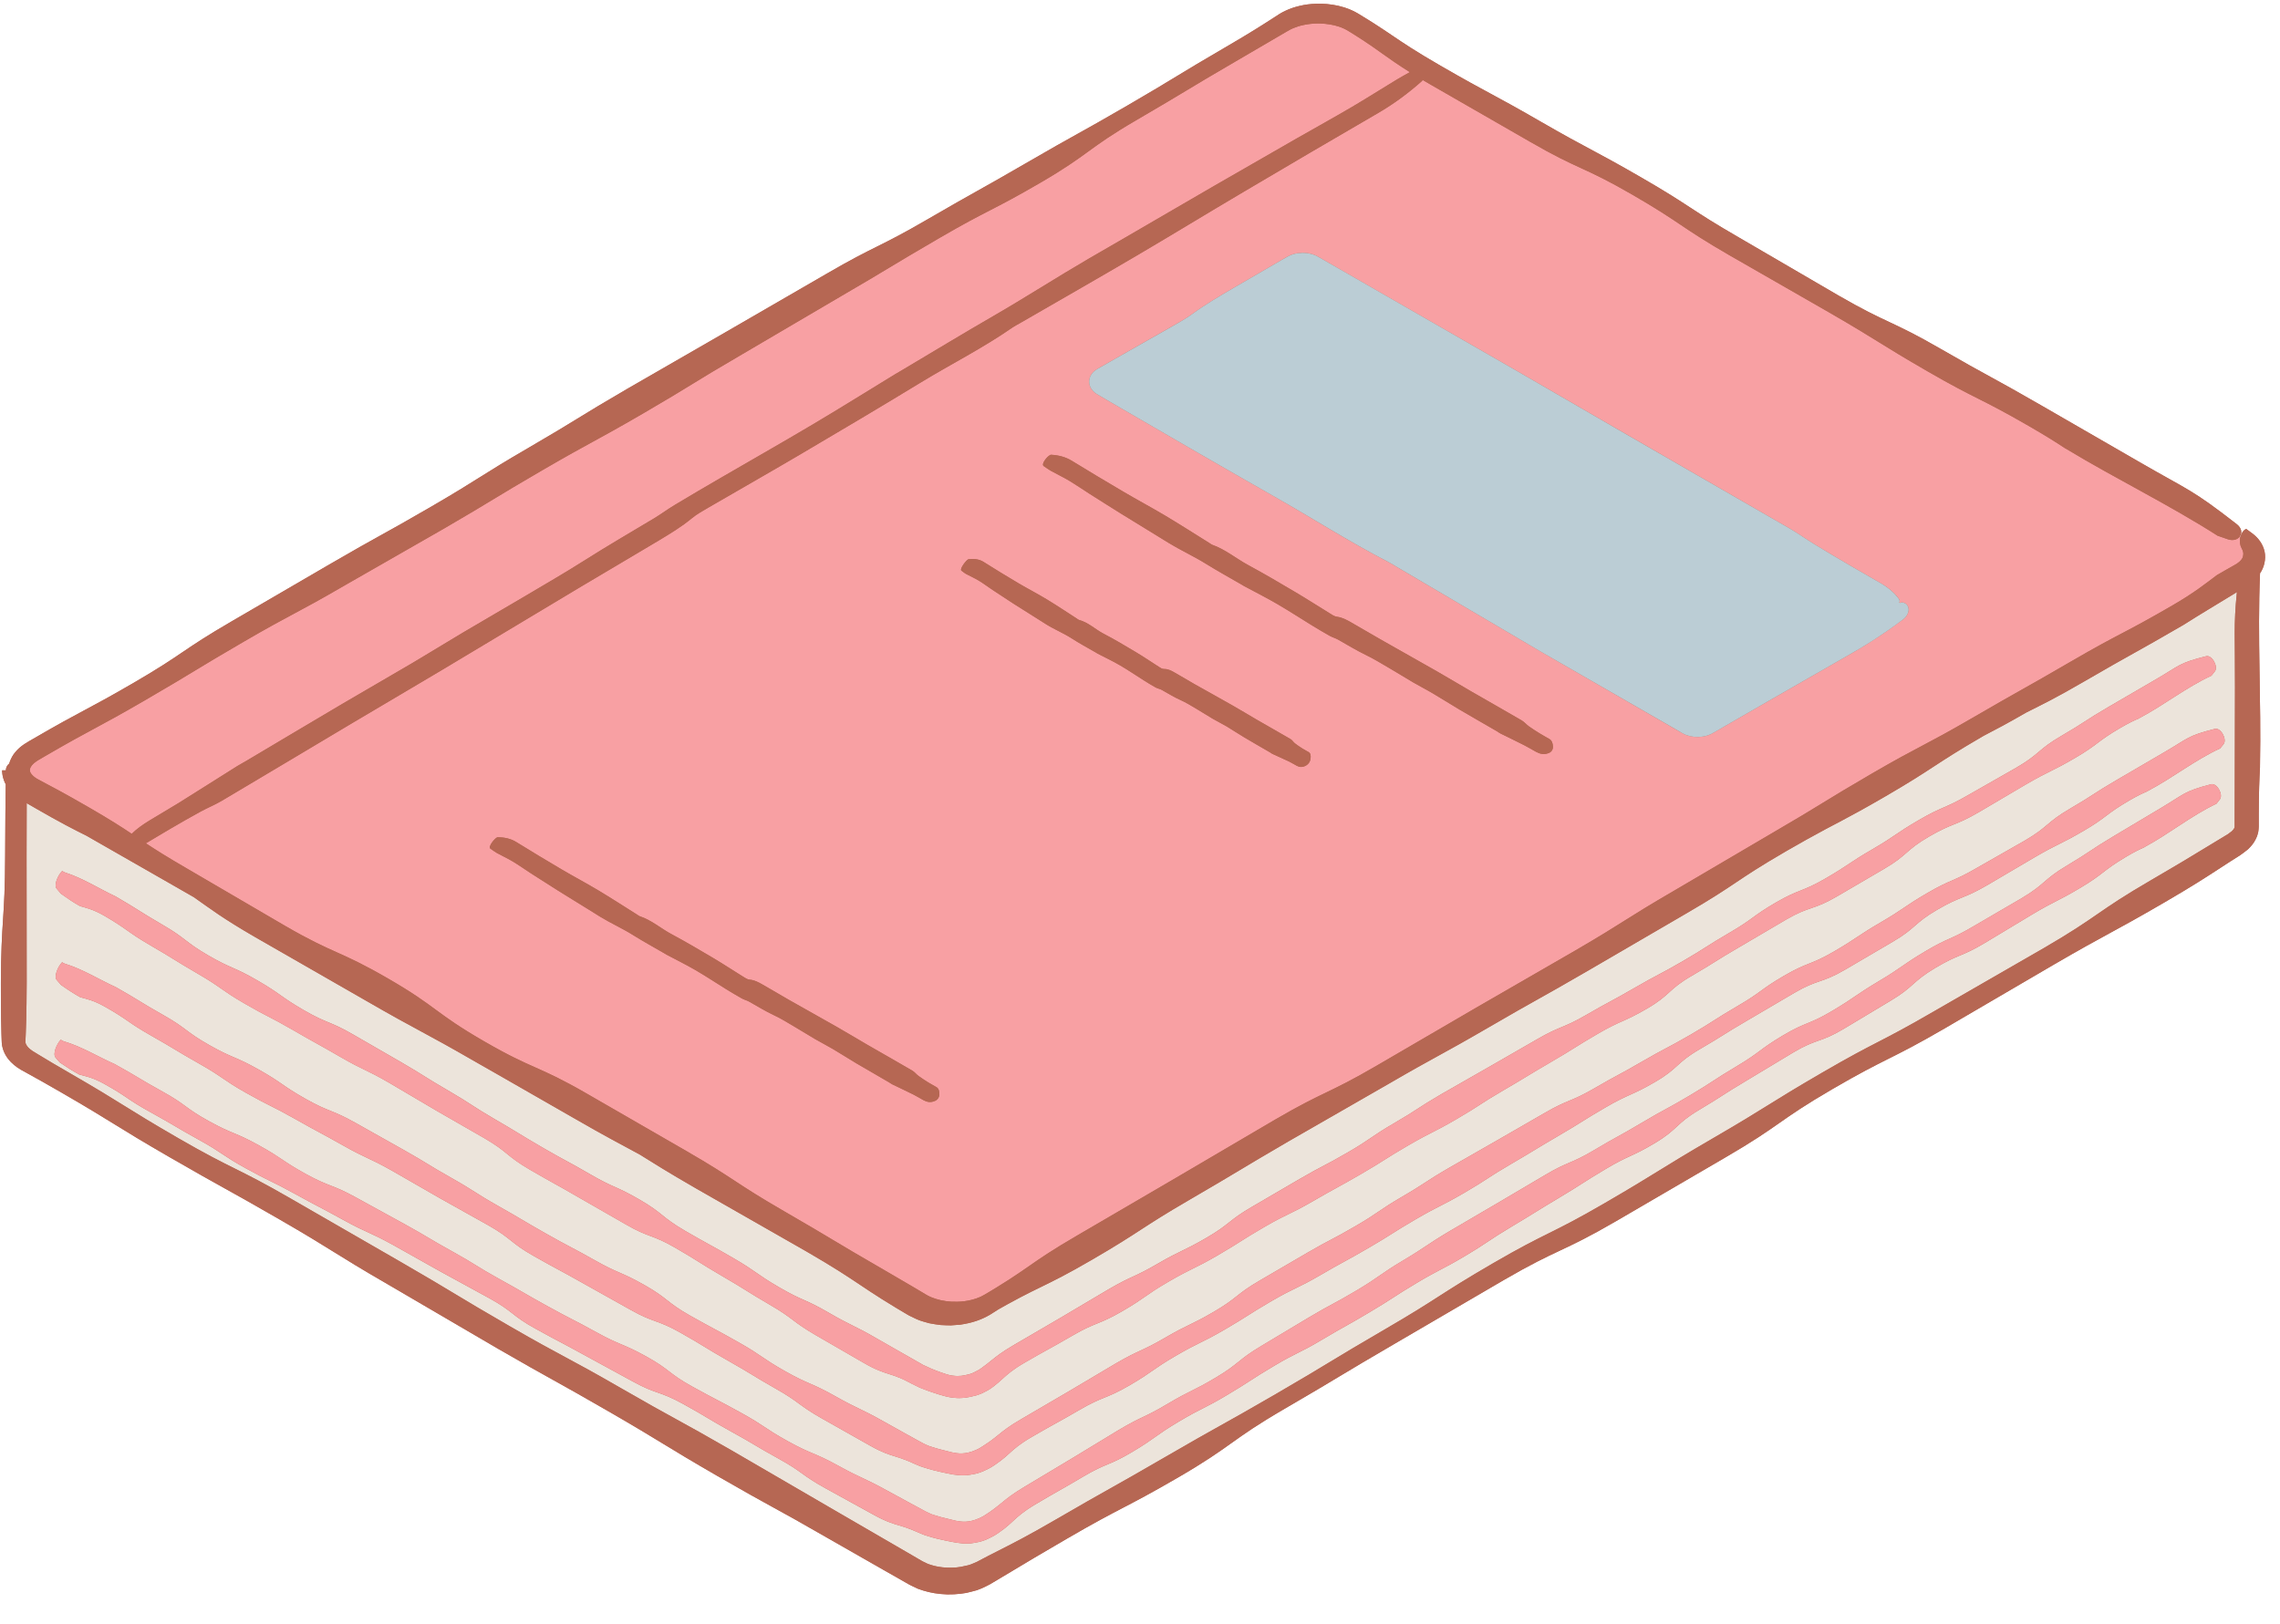 <svg xmlns="http://www.w3.org/2000/svg" xmlns:xlink="http://www.w3.org/1999/xlink" width="219" zoomAndPan="magnify" viewBox="0 0 164.25 117" height="156" preserveAspectRatio="xMidYMid meet" version="1.2"><defs><clipPath id="c92ee4ca74"><path d="M 0 0.266 L 163.504 0.266 L 163.504 115 L 0 115 Z M 0 0.266 "/></clipPath><clipPath id="4f01e73e61"><path d="M 0 0.266 L 163.504 0.266 L 163.504 115 L 0 115 Z M 0 0.266 "/></clipPath></defs><g id="16f8ffb61b"><g clip-rule="nonzero" clip-path="url(#c92ee4ca74)"><path style=" stroke:none;fill-rule:nonzero;fill:#b66753;fill-opacity:1;" d="M 162.809 55.156 C 162.809 55.199 162.809 55.238 162.809 55.281 C 162.762 56.125 162.723 57.137 162.719 58.652 C 162.719 58.938 162.719 59.207 162.719 59.457 L 162.719 59.551 C 162.719 59.578 162.719 59.645 162.711 59.691 C 162.703 59.789 162.695 59.887 162.676 59.977 C 162.652 60.07 162.625 60.156 162.602 60.242 C 162.566 60.324 162.531 60.402 162.492 60.48 C 162.418 60.633 162.328 60.758 162.238 60.875 C 162.145 60.984 162.051 61.094 161.953 61.184 C 161.758 61.34 161.555 61.5 161.383 61.617 C 160.777 61.996 160.301 62.309 159.82 62.621 C 158.863 63.242 157.906 63.867 155.93 65.016 C 151.98 67.312 151.914 67.199 147.965 69.496 C 144.02 71.801 144.02 71.801 140.074 74.109 C 136.125 76.402 135.98 76.16 132.031 78.457 C 128.078 80.754 128.273 81.082 124.324 83.379 C 120.375 85.68 120.375 85.68 116.43 87.98 C 112.477 90.277 112.277 89.938 108.328 92.23 C 104.379 94.535 104.379 94.535 100.434 96.84 C 96.484 99.137 96.52 99.195 92.566 101.488 C 88.617 103.785 88.828 104.152 84.879 106.449 C 80.926 108.742 80.82 108.562 76.871 110.859 C 74.895 112.008 73.914 112.594 72.938 113.184 C 72.445 113.477 71.953 113.77 71.344 114.133 C 71.176 114.23 70.941 114.336 70.723 114.441 C 70.609 114.488 70.496 114.531 70.375 114.574 C 70.254 114.609 70.129 114.641 70 114.676 C 69.871 114.707 69.738 114.738 69.602 114.773 C 69.465 114.793 69.324 114.812 69.176 114.832 C 68.895 114.867 68.578 114.883 68.25 114.879 C 67.59 114.859 67.012 114.758 66.5 114.598 C 66.375 114.555 66.25 114.512 66.133 114.473 C 66.012 114.414 65.895 114.359 65.781 114.309 C 65.676 114.254 65.547 114.199 65.469 114.152 C 65.387 114.105 65.309 114.059 65.23 114.016 C 64.609 113.664 64.113 113.379 63.617 113.098 C 62.625 112.531 61.633 111.965 59.648 110.832 C 55.691 108.547 55.641 108.633 51.684 106.348 C 47.727 104.062 47.781 103.965 43.824 101.68 C 39.867 99.395 39.828 99.461 35.871 97.176 C 31.926 94.867 31.926 94.867 27.98 92.562 C 24.023 90.277 24.098 90.148 20.141 87.863 C 16.184 85.578 16.145 85.645 12.188 83.359 C 8.23 81.074 8.297 80.953 4.34 78.668 C 3.352 78.098 2.602 77.68 1.977 77.336 C 1.816 77.246 1.66 77.16 1.512 77.078 C 1.336 76.977 1.168 76.863 1.012 76.73 C 0.699 76.469 0.414 76.133 0.25 75.684 C 0.207 75.574 0.176 75.457 0.152 75.336 C 0.145 75.273 0.133 75.215 0.129 75.152 L 0.121 74.984 C 0.117 74.84 0.109 74.691 0.105 74.539 C 0.098 74.234 0.09 73.914 0.082 73.559 C 0.07 72.844 0.062 71.984 0.066 70.844 C 0.078 66.273 0.359 66.273 0.371 61.703 C 0.379 59.141 0.395 58.016 0.414 56.512 C 0.371 56.438 0.336 56.363 0.309 56.285 C 0.191 55.996 0.152 55.719 0.152 55.504 L 0.422 55.504 L 0.422 55.496 C 0.426 55.297 0.523 55.125 0.668 55.012 C 0.676 54.984 0.68 54.957 0.691 54.93 C 0.785 54.66 0.926 54.395 1.113 54.184 C 1.293 53.961 1.512 53.777 1.75 53.617 C 2.012 53.441 2.191 53.352 2.422 53.215 C 6 51.133 6.074 51.262 9.656 49.184 C 13.23 47.105 13.09 46.859 16.668 44.781 C 20.246 42.699 20.246 42.699 23.82 40.617 C 27.398 38.535 27.441 38.609 31.02 36.531 C 34.598 34.453 34.523 34.328 38.102 32.25 C 41.68 30.168 41.633 30.082 45.211 28.004 C 48.793 25.938 48.793 25.938 52.379 23.871 C 55.961 21.801 55.961 21.801 59.543 19.727 C 63.121 17.648 63.254 17.879 66.832 15.797 C 70.406 13.719 70.441 13.773 74.02 11.695 C 77.598 9.617 77.637 9.684 81.215 7.605 C 84.793 5.527 84.75 5.457 88.328 3.375 C 90.117 2.336 90.988 1.773 91.859 1.211 C 91.973 1.137 92.062 1.074 92.199 0.992 C 92.336 0.91 92.48 0.828 92.629 0.762 C 92.93 0.621 93.258 0.512 93.621 0.426 C 93.988 0.336 94.395 0.277 94.855 0.27 C 95.316 0.258 95.836 0.289 96.426 0.422 C 96.723 0.492 96.996 0.578 97.254 0.684 C 97.379 0.742 97.504 0.793 97.621 0.859 C 97.68 0.891 97.738 0.922 97.793 0.953 C 97.84 0.98 97.887 1.008 97.93 1.035 C 98.277 1.242 98.578 1.43 98.852 1.605 C 99.398 1.953 99.828 2.242 100.258 2.531 C 101.117 3.113 101.977 3.695 103.766 4.73 C 107.352 6.801 107.41 6.695 110.996 8.766 C 114.582 10.832 114.648 10.715 118.234 12.785 C 121.82 14.852 121.703 15.051 125.289 17.121 C 128.863 19.207 128.863 19.207 132.441 21.289 C 136.023 23.359 136.199 23.055 139.785 25.125 C 143.371 27.195 143.418 27.113 147 29.18 C 150.59 31.25 150.59 31.25 154.176 33.32 C 157.762 35.391 157.875 35.234 161.141 37.773 C 161.5 38.055 161.531 38.406 161.363 38.645 L 161.367 38.648 C 161.379 38.656 161.391 38.664 161.402 38.672 C 161.465 38.434 161.594 38.211 161.816 38.109 C 161.973 38.219 162.129 38.344 162.301 38.469 C 162.656 38.742 163.008 39.16 163.137 39.73 C 163.258 40.281 163.102 40.895 162.812 41.305 C 162.613 45.906 162.906 50.504 162.809 55.156 Z M 162.809 55.156 "/></g><path style=" stroke:none;fill-rule:nonzero;fill:#ece4db;fill-opacity:1;" d="M 160.863 42.832 C 159.676 43.562 158.473 44.273 157.297 45.023 C 153.75 47.086 153.703 47.031 150.133 49.105 C 148.02 50.332 147.113 50.758 145.984 51.328 C 144.59 52.133 143.699 52.602 142.91 53.008 C 142.891 53.02 142.871 53.031 142.852 53.043 C 139.277 55.121 139.383 55.309 135.809 57.387 C 132.867 59.094 132.281 59.297 130.184 60.469 C 129.637 60.785 129.168 61.051 128.754 61.281 C 128.691 61.316 128.629 61.352 128.566 61.391 C 124.988 63.469 125.121 63.695 121.543 65.777 C 117.969 67.859 117.969 67.859 114.395 69.941 C 110.816 72.02 110.781 71.961 107.207 74.043 C 103.629 76.121 103.578 76.035 100 78.113 C 96.414 80.172 96.414 80.172 92.824 82.234 C 89.25 84.312 89.277 84.363 85.699 86.441 C 82.121 88.52 82.227 88.699 78.648 90.777 C 76.859 91.816 75.93 92.27 74.996 92.727 C 74.531 92.953 74.062 93.18 73.492 93.48 C 73.203 93.633 72.891 93.801 72.539 93.996 C 72.363 94.094 72.176 94.199 71.977 94.312 C 71.961 94.32 71.949 94.328 71.934 94.336 C 71.719 94.469 71.516 94.602 71.305 94.734 C 70.668 95.105 70.004 95.32 69.168 95.445 C 68.957 95.461 68.734 95.477 68.5 95.492 C 68.273 95.496 68.023 95.48 67.766 95.469 C 67.496 95.441 67.219 95.391 66.922 95.336 C 66.773 95.297 66.617 95.25 66.461 95.203 C 66.301 95.156 66.148 95.105 65.977 95.02 C 65.809 94.941 65.645 94.863 65.492 94.785 C 65.379 94.719 65.266 94.652 65.156 94.59 C 64.941 94.461 64.738 94.34 64.547 94.227 C 64.164 93.996 63.828 93.789 63.527 93.598 C 62.922 93.215 62.445 92.898 61.973 92.582 C 61.02 91.945 60.066 91.309 58.09 90.164 C 54.121 87.898 54.121 87.898 50.152 85.633 C 48.07 84.43 47.105 83.82 46.082 83.18 C 44.605 82.371 43.82 81.992 41.309 80.543 C 38.355 78.852 37.832 78.547 35.742 77.352 C 35.32 77.117 34.848 76.848 34.301 76.531 C 30.344 74.246 30.277 74.359 26.32 72.074 C 22.355 69.801 22.355 69.801 18.391 67.523 C 16.016 66.152 15.145 65.469 13.973 64.648 C 13.598 64.434 13.176 64.191 12.688 63.91 C 9.355 62 9.113 61.863 6.223 60.211 C 5.324 59.766 4.328 59.254 2.625 58.273 C 2.375 58.125 2.141 57.992 1.922 57.867 C 1.918 58.844 1.918 59.922 1.914 61.652 C 1.918 66.223 1.918 66.223 1.922 70.789 C 1.918 71.934 1.906 72.789 1.887 73.504 C 1.875 73.859 1.863 74.184 1.855 74.484 C 1.848 74.637 1.84 74.785 1.836 74.93 L 1.828 75.051 C 1.828 75.074 1.828 75.094 1.836 75.117 C 1.848 75.211 1.914 75.348 2.051 75.488 C 2.121 75.559 2.203 75.629 2.305 75.699 L 2.383 75.75 L 2.488 75.812 C 2.559 75.859 2.633 75.902 2.711 75.949 C 3.32 76.324 4.055 76.762 5.047 77.332 C 9.004 79.617 8.93 79.746 12.887 82.031 C 16.844 84.316 16.984 84.074 20.945 86.359 C 24.902 88.641 24.902 88.641 28.863 90.922 C 32.82 93.207 32.777 93.281 36.738 95.566 C 40.695 97.852 40.766 97.727 44.723 100.012 C 48.684 102.297 48.73 102.211 52.691 104.496 C 56.641 106.793 56.641 106.793 60.59 109.09 C 62.566 110.234 63.555 110.809 64.543 111.383 C 65.035 111.668 65.531 111.957 66.148 112.316 C 66.293 112.398 66.484 112.52 66.598 112.562 C 66.664 112.594 66.73 112.625 66.797 112.66 C 66.867 112.695 66.961 112.715 67.035 112.746 C 67.363 112.855 67.77 112.934 68.25 112.953 C 68.719 112.965 69.152 112.926 69.488 112.836 C 69.574 112.816 69.66 112.797 69.742 112.781 C 69.824 112.762 69.895 112.727 69.969 112.707 C 70.105 112.648 70.227 112.594 70.355 112.543 C 70.984 112.207 71.496 111.949 72.004 111.691 C 73.027 111.172 74.047 110.656 76.023 109.508 C 79.973 107.211 80.008 107.266 83.957 104.973 C 87.91 102.676 87.949 102.742 91.902 100.449 C 95.852 98.152 95.812 98.082 99.762 95.785 C 103.715 93.488 103.613 93.312 107.566 91.016 C 111.52 88.719 111.668 88.977 115.617 86.68 C 119.57 84.383 119.508 84.277 123.461 81.98 C 127.414 79.684 127.344 79.566 131.297 77.27 C 135.25 74.973 135.363 75.168 139.316 72.871 C 143.277 70.59 143.277 70.59 147.238 68.309 C 151.191 66.012 151.012 65.711 154.965 63.414 C 156.941 62.266 157.918 61.668 158.895 61.074 C 159.383 60.777 159.871 60.484 160.48 60.113 L 160.535 60.078 L 160.566 60.051 L 160.633 60 C 160.68 59.961 160.727 59.926 160.777 59.891 C 160.855 59.82 160.918 59.738 160.949 59.684 C 160.953 59.668 160.961 59.652 160.969 59.641 C 160.973 59.629 160.973 59.617 160.98 59.605 C 160.988 59.594 160.977 59.59 160.98 59.582 C 160.98 59.574 160.984 59.574 160.984 59.566 L 160.984 59.473 C 160.984 59.223 160.984 58.953 160.988 58.668 C 160.996 54.094 160.996 54.094 161.008 49.52 C 161.02 45.867 160.898 45.113 161.148 42.656 Z M 4.484 62.75 C 4.543 62.797 4.605 62.84 4.684 62.863 C 5.98 63.277 7.102 64.016 8.316 64.582 C 10.02 65.57 9.988 65.633 11.703 66.629 C 13.418 67.621 13.289 67.844 15.004 68.84 C 16.719 69.832 16.828 69.645 18.543 70.641 C 20.262 71.637 20.172 71.789 21.887 72.785 C 23.605 73.777 23.734 73.551 25.453 74.547 C 27.168 75.539 27.168 75.539 28.887 76.527 C 30.602 77.523 30.57 77.582 32.285 78.574 C 34 79.57 33.953 79.656 35.668 80.652 C 37.383 81.648 37.363 81.684 39.078 82.68 C 40.793 83.676 40.824 83.625 42.539 84.621 C 44.254 85.617 44.359 85.438 46.074 86.434 C 47.789 87.426 47.641 87.688 49.355 88.684 C 51.07 89.68 51.094 89.641 52.809 90.637 C 54.523 91.629 54.441 91.773 56.16 92.77 C 57.875 93.762 57.98 93.582 59.695 94.578 C 61.41 95.574 61.477 95.461 63.191 96.457 C 64.055 96.949 64.484 97.195 64.914 97.441 C 65.129 97.562 65.348 97.688 65.617 97.84 C 65.75 97.914 65.898 98 66.066 98.098 C 66.152 98.145 66.238 98.195 66.336 98.25 C 66.383 98.277 66.43 98.305 66.48 98.336 C 66.52 98.352 66.559 98.371 66.602 98.391 C 67.25 98.707 67.68 98.848 68.094 98.988 C 68.305 99.059 68.52 99.117 68.797 99.133 C 68.938 99.152 69.094 99.137 69.266 99.129 C 69.434 99.113 69.621 99.062 69.832 99.012 C 70.043 98.957 70.211 98.867 70.348 98.789 C 70.422 98.75 70.484 98.723 70.555 98.676 C 70.625 98.625 70.691 98.582 70.758 98.535 C 71.012 98.355 71.203 98.199 71.398 98.039 C 71.789 97.727 72.18 97.41 73.039 96.91 C 74.754 95.91 74.754 95.91 76.465 94.91 C 78.172 93.898 78.172 93.898 79.879 92.887 C 81.594 91.891 81.688 92.051 83.402 91.051 C 85.117 90.055 85.191 90.184 86.91 89.188 C 88.625 88.191 88.48 87.945 90.199 86.949 C 91.91 85.949 91.91 85.949 93.625 84.949 C 95.34 83.953 95.383 84.027 97.098 83.031 C 98.812 82.035 98.742 81.91 100.457 80.914 C 102.172 79.918 102.121 79.832 103.84 78.832 C 105.559 77.852 105.559 77.852 107.281 76.867 C 109 75.875 109 75.875 110.723 74.887 C 112.438 73.891 112.57 74.117 114.285 73.121 C 116 72.125 116.031 72.18 117.746 71.184 C 119.465 70.188 119.504 70.254 121.219 69.258 C 122.934 68.262 122.895 68.191 124.609 67.195 C 126.324 66.199 126.223 66.023 127.938 65.027 C 129.656 64.031 129.805 64.285 131.52 63.289 C 133.234 62.293 133.172 62.188 134.891 61.191 C 136.605 60.191 136.535 60.074 138.25 59.078 C 139.969 58.078 140.082 58.277 141.801 57.281 C 143.523 56.301 143.523 56.301 145.246 55.316 C 146.965 54.32 146.789 54.016 148.504 53.02 C 150.219 52.023 150.172 51.941 151.887 50.941 C 153.602 49.941 153.602 49.941 155.316 48.945 C 157.035 47.945 156.945 47.777 158.93 47.281 C 159.352 47.176 159.82 48.031 159.555 48.375 C 159.469 48.488 159.387 48.59 159.309 48.684 C 157.484 49.527 155.91 50.797 154.117 51.742 C 154.098 51.75 154.086 51.762 154.07 51.77 C 153.73 51.914 153.332 52.105 152.762 52.438 C 151.047 53.434 151.164 53.637 149.449 54.633 C 147.734 55.629 147.672 55.516 145.957 56.512 C 144.246 57.52 144.246 57.52 142.539 58.527 C 140.824 59.523 140.684 59.281 138.965 60.277 C 137.25 61.273 137.445 61.602 135.73 62.602 C 134.016 63.602 134.016 63.602 132.305 64.605 C 130.59 65.602 130.391 65.258 128.676 66.254 C 126.965 67.258 126.965 67.258 125.254 68.266 C 123.539 69.262 123.574 69.32 121.859 70.316 C 120.145 71.312 120.355 71.68 118.641 72.676 C 116.926 73.672 116.82 73.488 115.105 74.484 C 113.391 75.484 113.422 75.539 111.707 76.535 C 109.992 77.531 110.012 77.566 108.297 78.562 C 106.582 79.559 106.629 79.645 104.914 80.641 C 103.199 81.637 103.145 81.543 101.43 82.539 C 99.715 83.535 99.754 83.602 98.035 84.598 C 96.32 85.594 96.297 85.551 94.582 86.547 C 92.863 87.543 92.789 87.414 91.074 88.41 C 89.359 89.406 89.398 89.473 87.684 90.469 C 85.965 91.465 85.898 91.348 84.184 92.344 C 82.469 93.34 82.551 93.484 80.836 94.48 C 79.117 95.477 78.977 95.234 77.262 96.23 C 75.547 97.227 75.523 97.188 73.809 98.184 C 72.949 98.684 72.574 99.023 72.199 99.363 C 72.012 99.535 71.824 99.703 71.574 99.895 C 71.512 99.941 71.445 99.988 71.375 100.039 C 71.316 100.09 71.191 100.152 71.09 100.211 C 70.98 100.27 70.863 100.328 70.738 100.391 C 70.613 100.438 70.477 100.5 70.332 100.539 C 70.039 100.613 69.789 100.676 69.555 100.707 C 69.324 100.723 69.129 100.742 68.949 100.73 C 68.582 100.715 68.297 100.656 68.02 100.582 C 67.742 100.512 67.473 100.418 67.141 100.309 C 66.977 100.246 66.793 100.199 66.59 100.109 C 66.488 100.07 66.379 100.031 66.266 99.984 C 66.152 99.93 66.031 99.871 65.902 99.805 C 65.836 99.773 65.773 99.746 65.711 99.715 C 65.66 99.688 65.609 99.66 65.562 99.633 C 65.465 99.582 65.371 99.535 65.285 99.492 C 65.113 99.402 64.957 99.332 64.812 99.273 C 64.523 99.152 64.281 99.078 64.039 99 C 63.555 98.844 63.074 98.691 62.215 98.191 C 60.496 97.199 60.496 97.199 58.781 96.207 C 57.062 95.211 57.184 95.008 55.465 94.012 C 53.75 93.016 53.781 92.961 52.066 91.965 C 50.352 90.969 50.387 90.91 48.668 89.914 C 46.953 88.918 46.785 89.207 45.07 88.211 C 43.348 87.223 43.348 87.223 41.629 86.238 C 39.91 85.242 39.891 85.273 38.176 84.277 C 36.461 83.281 36.617 83.008 34.902 82.012 C 33.184 81.023 33.184 81.023 31.461 80.035 C 29.754 79.027 29.754 79.027 28.043 78.02 C 26.324 77.023 26.25 77.152 24.535 76.16 C 22.816 75.164 22.797 75.195 21.082 74.199 C 19.363 73.207 19.316 73.289 17.598 72.293 C 15.883 71.297 15.969 71.152 14.25 70.156 C 12.535 69.16 12.562 69.113 10.844 68.117 C 9.129 67.121 9.219 66.969 7.5 65.973 C 6.719 65.52 6.207 65.418 5.762 65.285 C 5.281 65.016 4.828 64.707 4.383 64.387 C 4.285 64.273 4.184 64.156 4.07 64.012 C 3.879 63.766 4.152 63.086 4.484 62.75 Z M 159.918 57.594 C 159.832 57.707 159.754 57.809 159.676 57.906 C 157.855 58.77 156.293 60.059 154.508 61.023 C 154.488 61.031 154.477 61.043 154.461 61.055 C 154.121 61.203 153.727 61.395 153.16 61.734 C 151.453 62.75 151.574 62.953 149.867 63.969 C 148.16 64.984 148.094 64.875 146.387 65.891 C 144.684 66.918 144.684 66.918 142.984 67.941 C 141.277 68.961 141.133 68.719 139.426 69.734 C 137.719 70.75 137.914 71.078 136.207 72.098 C 134.504 73.117 134.504 73.117 132.801 74.141 C 131.094 75.156 130.891 74.816 129.184 75.832 C 127.48 76.859 127.48 76.859 125.777 77.883 C 124.07 78.898 124.105 78.957 122.398 79.973 C 120.691 80.988 120.906 81.352 119.199 82.371 C 117.492 83.387 117.387 83.207 115.68 84.223 C 113.973 85.238 114.004 85.293 112.297 86.312 C 110.59 87.328 110.609 87.359 108.902 88.375 C 107.195 89.395 107.246 89.48 105.539 90.496 C 103.832 91.512 103.773 91.418 102.066 92.434 C 100.359 93.453 100.398 93.516 98.691 94.531 C 96.984 95.551 96.957 95.504 95.25 96.52 C 93.543 97.539 93.469 97.41 91.762 98.426 C 90.051 99.441 90.09 99.508 88.383 100.523 C 86.676 101.539 86.605 101.422 84.898 102.441 C 83.191 103.457 83.273 103.598 81.566 104.613 C 79.859 105.633 79.719 105.391 78.008 106.406 C 76.301 107.422 76.277 107.383 74.57 108.402 C 73.719 108.91 73.344 109.254 72.973 109.598 C 72.785 109.773 72.598 109.945 72.352 110.137 C 72.23 110.234 72.09 110.336 71.93 110.445 C 71.848 110.496 71.762 110.555 71.672 110.613 C 71.586 110.672 71.426 110.746 71.289 110.816 C 70.719 111.113 70.27 111.148 69.902 111.207 C 69.719 111.219 69.555 111.215 69.398 111.211 C 69.254 111.199 69.102 111.18 68.961 111.16 C 68.676 111.117 68.398 111.062 68.059 110.988 C 67.719 110.918 67.316 110.832 66.785 110.66 C 66.516 110.586 66.293 110.469 66.082 110.387 C 65.973 110.344 65.891 110.305 65.812 110.273 C 65.73 110.238 65.656 110.207 65.582 110.18 C 65.289 110.062 65.047 109.992 64.801 109.918 C 64.312 109.773 63.828 109.633 62.957 109.152 C 61.215 108.195 61.215 108.195 59.473 107.234 C 57.734 106.277 57.848 106.07 56.109 105.109 C 54.371 104.152 54.402 104.094 52.66 103.137 C 50.922 102.176 50.953 102.113 49.215 101.156 C 47.473 100.195 47.312 100.488 45.57 99.527 C 43.828 98.578 43.828 98.578 42.082 97.625 C 40.344 96.668 40.324 96.699 38.586 95.738 C 36.844 94.781 37 94.5 35.258 93.543 C 33.516 92.59 33.516 92.59 31.77 91.637 C 30.035 90.664 30.035 90.664 28.301 89.691 C 26.562 88.734 26.488 88.863 24.75 87.906 C 23.008 86.945 22.988 86.98 21.25 86.02 C 19.508 85.059 19.461 85.145 17.723 84.184 C 15.98 83.227 16.062 83.078 14.32 82.117 C 12.582 81.156 12.609 81.109 10.867 80.148 C 9.125 79.191 9.211 79.035 7.473 78.074 C 6.684 77.637 6.168 77.547 5.715 77.422 C 5.23 77.164 4.77 76.867 4.316 76.555 C 4.215 76.445 4.109 76.328 3.996 76.188 C 3.797 75.941 4.059 75.254 4.379 74.91 C 4.441 74.961 4.508 75 4.582 75.023 C 5.895 75.41 7.031 76.125 8.258 76.668 C 9.984 77.621 9.957 77.684 11.691 78.641 C 13.434 79.602 13.309 79.824 15.051 80.781 C 16.789 81.742 16.895 81.551 18.633 82.512 C 20.371 83.473 20.289 83.625 22.027 84.586 C 23.766 85.543 23.895 85.312 25.633 86.273 C 27.375 87.23 27.375 87.23 29.117 88.184 C 30.859 89.145 30.828 89.199 32.566 90.16 C 34.305 91.121 34.258 91.207 35.996 92.168 C 37.738 93.125 37.719 93.164 39.457 94.121 C 41.199 95.082 41.223 95.031 42.965 95.992 C 44.703 96.953 44.805 96.77 46.547 97.73 C 48.285 98.691 48.141 98.953 49.879 99.91 C 51.621 100.871 51.641 100.832 53.383 101.793 C 55.121 102.75 55.039 102.895 56.781 103.855 C 58.52 104.816 58.621 104.633 60.363 105.594 C 62.102 106.551 62.164 106.438 63.906 107.398 C 64.777 107.871 65.215 108.109 65.652 108.348 C 65.871 108.465 66.09 108.582 66.363 108.73 C 66.43 108.766 66.504 108.805 66.578 108.848 C 66.652 108.887 66.746 108.941 66.801 108.961 C 66.934 109.012 67.062 109.102 67.258 109.152 C 67.617 109.27 67.922 109.348 68.176 109.406 C 68.434 109.473 68.641 109.523 68.859 109.574 C 69.281 109.652 69.785 109.734 70.562 109.383 C 70.656 109.336 70.738 109.301 70.828 109.25 C 70.922 109.191 71.008 109.133 71.09 109.082 C 71.254 108.977 71.395 108.879 71.52 108.785 C 71.773 108.602 71.965 108.441 72.16 108.285 C 72.547 107.965 72.934 107.645 73.789 107.137 C 75.492 106.113 75.492 106.113 77.199 105.094 C 78.898 104.062 78.898 104.062 80.598 103.031 C 82.305 102.016 82.398 102.172 84.105 101.156 C 85.812 100.141 85.891 100.27 87.598 99.25 C 89.305 98.234 89.16 97.992 90.867 96.977 C 92.57 95.957 92.57 95.957 94.277 94.934 C 95.984 93.918 96.027 93.992 97.734 92.977 C 99.445 91.957 99.371 91.836 101.078 90.82 C 102.785 89.801 102.734 89.715 104.441 88.699 C 106.156 87.695 106.156 87.695 107.871 86.691 C 109.582 85.684 109.582 85.684 111.293 84.672 C 113 83.656 113.137 83.883 114.844 82.867 C 116.551 81.848 116.586 81.906 118.293 80.887 C 120 79.871 120.039 79.941 121.746 78.922 C 123.453 77.906 123.414 77.836 125.121 76.82 C 126.828 75.805 126.727 75.629 128.434 74.613 C 130.141 73.598 130.293 73.852 132 72.832 C 133.707 71.816 133.645 71.711 135.352 70.695 C 137.062 69.68 136.988 69.559 138.699 68.543 C 140.406 67.527 140.523 67.723 142.23 66.707 C 143.949 65.703 143.949 65.703 145.664 64.703 C 147.371 63.684 147.191 63.383 148.902 62.367 C 150.609 61.352 150.559 61.266 152.266 60.25 C 153.973 59.23 153.973 59.23 155.684 58.211 C 157.391 57.195 157.301 57.027 159.281 56.508 C 159.703 56.395 160.18 57.246 159.918 57.594 Z M 160.188 53.613 C 160.098 53.723 160.016 53.824 159.941 53.922 C 158.109 54.766 156.535 56.039 154.738 56.984 C 154.723 56.992 154.711 57.004 154.691 57.016 C 154.352 57.16 153.953 57.348 153.383 57.68 C 151.668 58.68 151.785 58.883 150.066 59.883 C 148.352 60.879 148.285 60.77 146.57 61.77 C 144.855 62.777 144.855 62.777 143.145 63.785 C 141.426 64.785 141.285 64.543 139.57 65.539 C 137.852 66.539 138.043 66.871 136.328 67.867 C 134.613 68.875 134.613 68.875 132.898 69.879 C 131.18 70.875 130.98 70.535 129.266 71.535 C 127.551 72.539 127.551 72.539 125.84 73.547 C 124.121 74.547 124.156 74.605 122.438 75.602 C 120.719 76.602 120.934 76.969 119.215 77.965 C 117.496 78.965 117.391 78.785 115.676 79.781 C 113.957 80.781 113.988 80.836 112.27 81.836 C 110.555 82.836 110.574 82.867 108.855 83.867 C 107.137 84.867 107.188 84.953 105.469 85.953 C 103.754 86.949 103.695 86.855 101.98 87.855 C 100.262 88.855 100.301 88.918 98.582 89.918 C 96.863 90.918 96.836 90.871 95.121 91.871 C 93.402 92.871 93.328 92.742 91.609 93.738 C 89.891 94.738 89.93 94.805 88.211 95.805 C 86.496 96.801 86.426 96.684 84.707 97.684 C 82.992 98.684 83.074 98.824 81.355 99.824 C 79.637 100.82 79.496 100.578 77.777 101.578 C 76.059 102.578 76.035 102.539 74.32 103.539 C 73.461 104.035 73.086 104.379 72.707 104.719 C 72.52 104.891 72.332 105.059 72.082 105.25 C 71.957 105.344 71.82 105.445 71.656 105.555 C 71.574 105.605 71.488 105.66 71.398 105.719 C 71.309 105.777 71.148 105.852 71.012 105.918 C 70.438 106.207 69.992 106.242 69.621 106.293 C 69.438 106.305 69.273 106.297 69.117 106.293 C 68.973 106.281 68.82 106.258 68.68 106.242 C 68.395 106.191 68.117 106.133 67.781 106.059 C 67.441 105.98 67.039 105.891 66.508 105.715 C 66.242 105.641 66.02 105.52 65.809 105.438 C 65.699 105.391 65.617 105.352 65.539 105.316 C 65.461 105.285 65.383 105.254 65.312 105.223 C 65.023 105.105 64.777 105.031 64.535 104.953 C 64.047 104.805 63.562 104.656 62.695 104.168 C 60.965 103.191 60.965 103.191 59.234 102.215 C 57.504 101.238 57.621 101.035 55.891 100.059 C 54.164 99.078 54.195 99.023 52.465 98.047 C 50.734 97.066 50.77 97.008 49.039 96.031 C 47.309 95.051 47.145 95.344 45.414 94.367 C 43.68 93.398 43.68 93.398 41.945 92.426 C 40.215 91.449 40.195 91.484 38.465 90.504 C 36.734 89.527 36.891 89.25 35.16 88.273 C 33.426 87.301 33.426 87.301 31.691 86.332 C 29.969 85.34 29.969 85.34 28.246 84.352 C 26.516 83.375 26.441 83.508 24.711 82.527 C 22.98 81.551 22.961 81.586 21.23 80.605 C 19.5 79.629 19.453 79.715 17.723 78.738 C 15.992 77.758 16.074 77.609 14.344 76.633 C 12.613 75.656 12.641 75.609 10.91 74.629 C 9.18 73.652 9.266 73.496 7.535 72.52 C 6.75 72.078 6.234 71.977 5.785 71.852 C 5.305 71.586 4.848 71.285 4.395 70.965 C 4.297 70.855 4.191 70.738 4.078 70.598 C 3.883 70.348 4.152 69.668 4.477 69.328 C 4.535 69.375 4.602 69.414 4.68 69.438 C 5.984 69.84 7.113 70.566 8.336 71.121 C 10.055 72.09 10.023 72.156 11.75 73.129 C 13.48 74.105 13.355 74.328 15.086 75.305 C 16.812 76.281 16.922 76.094 18.648 77.07 C 20.379 78.047 20.293 78.203 22.023 79.18 C 23.754 80.156 23.883 79.93 25.613 80.906 C 27.344 81.879 27.344 81.879 29.078 82.852 C 30.809 83.828 30.773 83.887 32.504 84.863 C 34.234 85.84 34.184 85.93 35.914 86.906 C 37.645 87.883 37.625 87.918 39.355 88.895 C 41.086 89.875 41.113 89.824 42.844 90.801 C 44.574 91.781 44.676 91.602 46.406 92.578 C 48.137 93.555 47.988 93.816 49.715 94.793 C 51.445 95.77 51.469 95.73 53.199 96.711 C 54.93 97.688 54.848 97.832 56.578 98.809 C 58.309 99.785 58.41 99.605 60.141 100.582 C 61.871 101.559 61.934 101.445 63.664 102.422 C 64.535 102.906 64.969 103.148 65.402 103.391 C 65.621 103.508 65.836 103.629 66.109 103.781 C 66.176 103.816 66.25 103.855 66.324 103.898 C 66.398 103.938 66.488 103.992 66.543 104.016 C 66.676 104.066 66.805 104.156 66.996 104.211 C 67.355 104.332 67.66 104.414 67.914 104.477 C 68.172 104.543 68.379 104.598 68.594 104.648 C 69.02 104.734 69.523 104.816 70.301 104.477 C 70.395 104.43 70.477 104.398 70.57 104.344 C 70.664 104.289 70.75 104.234 70.832 104.18 C 70.996 104.078 71.137 103.98 71.266 103.891 C 71.52 103.711 71.715 103.551 71.91 103.395 C 72.301 103.078 72.691 102.762 73.551 102.262 C 75.266 101.258 75.266 101.258 76.98 100.258 C 78.691 99.242 78.691 99.242 80.398 98.23 C 82.117 97.23 82.211 97.391 83.926 96.391 C 85.645 95.391 85.719 95.52 87.438 94.52 C 89.156 93.52 89.016 93.277 90.73 92.277 C 92.449 91.277 92.449 91.277 94.164 90.273 C 95.883 89.273 95.926 89.348 97.641 88.348 C 99.359 87.352 99.289 87.227 101.008 86.227 C 102.723 85.227 102.672 85.141 104.391 84.145 C 106.117 83.156 106.117 83.156 107.84 82.172 C 109.562 81.18 109.562 81.18 111.285 80.188 C 113.004 79.188 113.137 79.414 114.852 78.418 C 116.57 77.418 116.605 77.473 118.32 76.473 C 120.039 75.477 120.078 75.543 121.797 74.547 C 123.516 73.547 123.473 73.477 125.191 72.477 C 126.91 71.477 126.809 71.305 128.527 70.305 C 130.246 69.305 130.395 69.559 132.113 68.562 C 133.828 67.562 133.77 67.457 135.488 66.457 C 137.203 65.457 137.137 65.34 138.852 64.34 C 140.57 63.34 140.688 63.539 142.406 62.539 C 144.133 61.555 144.133 61.555 145.859 60.57 C 147.578 59.57 147.402 59.27 149.117 58.27 C 150.836 57.27 150.789 57.188 152.508 56.188 C 154.223 55.188 154.223 55.188 155.941 54.184 C 157.66 53.184 157.574 53.016 159.559 52.516 C 159.984 52.41 160.453 53.266 160.188 53.613 Z M 160.188 53.613 "/><path style=" stroke:none;fill-rule:nonzero;fill:#f8a0a3;fill-opacity:1;" d="M 160.188 53.613 C 160.098 53.723 160.016 53.824 159.941 53.922 C 158.109 54.766 156.535 56.039 154.738 56.984 C 154.723 56.992 154.711 57.004 154.691 57.016 C 154.352 57.16 153.953 57.348 153.383 57.68 C 151.668 58.68 151.785 58.883 150.066 59.883 C 148.352 60.879 148.285 60.77 146.57 61.77 C 144.855 62.777 144.855 62.777 143.145 63.785 C 141.426 64.785 141.285 64.543 139.57 65.539 C 137.852 66.539 138.043 66.871 136.328 67.867 C 134.613 68.875 134.613 68.875 132.898 69.879 C 131.18 70.875 130.98 70.535 129.266 71.535 C 127.551 72.539 127.551 72.539 125.84 73.547 C 124.121 74.547 124.156 74.605 122.438 75.602 C 120.719 76.602 120.934 76.969 119.215 77.965 C 117.496 78.965 117.391 78.785 115.676 79.781 C 113.957 80.781 113.988 80.836 112.27 81.836 C 110.555 82.836 110.574 82.867 108.855 83.867 C 107.137 84.867 107.188 84.953 105.469 85.953 C 103.754 86.949 103.695 86.855 101.98 87.855 C 100.262 88.855 100.301 88.918 98.582 89.918 C 96.863 90.918 96.836 90.871 95.121 91.871 C 93.402 92.871 93.328 92.742 91.609 93.738 C 89.891 94.738 89.93 94.805 88.211 95.805 C 86.496 96.801 86.426 96.684 84.707 97.684 C 82.992 98.684 83.074 98.824 81.355 99.824 C 79.637 100.82 79.496 100.578 77.777 101.578 C 76.059 102.578 76.035 102.539 74.32 103.539 C 73.461 104.035 73.086 104.379 72.707 104.719 C 72.52 104.891 72.332 105.059 72.082 105.25 C 71.957 105.344 71.82 105.445 71.656 105.555 C 71.574 105.605 71.488 105.66 71.398 105.719 C 71.309 105.777 71.148 105.852 71.012 105.918 C 70.438 106.207 69.992 106.242 69.621 106.293 C 69.438 106.305 69.273 106.297 69.117 106.293 C 68.973 106.281 68.82 106.258 68.68 106.242 C 68.395 106.191 68.117 106.133 67.781 106.059 C 67.441 105.98 67.039 105.891 66.508 105.715 C 66.242 105.641 66.02 105.52 65.809 105.438 C 65.699 105.391 65.617 105.352 65.539 105.316 C 65.461 105.285 65.383 105.254 65.312 105.223 C 65.023 105.105 64.777 105.031 64.535 104.953 C 64.047 104.805 63.562 104.656 62.695 104.168 C 60.965 103.191 60.965 103.191 59.234 102.215 C 57.504 101.238 57.621 101.035 55.891 100.059 C 54.164 99.078 54.195 99.023 52.465 98.047 C 50.734 97.066 50.77 97.008 49.039 96.031 C 47.309 95.051 47.145 95.344 45.414 94.367 C 43.68 93.398 43.68 93.398 41.945 92.426 C 40.215 91.449 40.195 91.484 38.465 90.504 C 36.734 89.527 36.891 89.25 35.16 88.273 C 33.426 87.301 33.426 87.301 31.691 86.332 C 29.969 85.34 29.969 85.34 28.246 84.352 C 26.516 83.375 26.441 83.508 24.711 82.527 C 22.98 81.551 22.961 81.586 21.23 80.605 C 19.5 79.629 19.453 79.715 17.723 78.738 C 15.992 77.758 16.074 77.609 14.344 76.633 C 12.613 75.656 12.641 75.609 10.91 74.629 C 9.18 73.652 9.266 73.496 7.535 72.52 C 6.75 72.078 6.234 71.977 5.785 71.852 C 5.305 71.586 4.848 71.285 4.395 70.965 C 4.297 70.855 4.191 70.738 4.078 70.598 C 3.883 70.348 4.152 69.668 4.477 69.328 C 4.535 69.375 4.602 69.414 4.68 69.438 C 5.984 69.84 7.113 70.566 8.336 71.121 C 10.055 72.09 10.023 72.156 11.75 73.129 C 13.48 74.105 13.355 74.328 15.086 75.305 C 16.812 76.281 16.922 76.094 18.648 77.07 C 20.379 78.047 20.293 78.203 22.023 79.18 C 23.754 80.156 23.883 79.93 25.613 80.906 C 27.344 81.879 27.344 81.879 29.078 82.852 C 30.809 83.828 30.773 83.887 32.504 84.863 C 34.234 85.84 34.184 85.93 35.914 86.906 C 37.645 87.883 37.625 87.918 39.355 88.895 C 41.086 89.875 41.113 89.824 42.844 90.801 C 44.574 91.781 44.676 91.602 46.406 92.578 C 48.137 93.555 47.988 93.816 49.715 94.793 C 51.445 95.77 51.469 95.73 53.199 96.711 C 54.93 97.688 54.848 97.832 56.578 98.809 C 58.309 99.785 58.41 99.605 60.141 100.582 C 61.871 101.559 61.934 101.445 63.664 102.422 C 64.535 102.906 64.969 103.148 65.402 103.391 C 65.621 103.508 65.836 103.629 66.109 103.781 C 66.176 103.816 66.25 103.855 66.324 103.898 C 66.398 103.938 66.488 103.992 66.543 104.016 C 66.676 104.066 66.805 104.156 66.996 104.211 C 67.355 104.332 67.66 104.414 67.914 104.477 C 68.172 104.543 68.379 104.598 68.594 104.648 C 69.02 104.734 69.523 104.816 70.301 104.477 C 70.395 104.43 70.477 104.398 70.57 104.344 C 70.664 104.289 70.75 104.234 70.832 104.18 C 70.996 104.078 71.137 103.98 71.266 103.891 C 71.52 103.711 71.715 103.551 71.91 103.395 C 72.301 103.078 72.691 102.762 73.551 102.262 C 75.266 101.258 75.266 101.258 76.98 100.258 C 78.691 99.242 78.691 99.242 80.398 98.23 C 82.117 97.23 82.211 97.391 83.926 96.391 C 85.645 95.391 85.719 95.52 87.438 94.52 C 89.156 93.52 89.016 93.277 90.73 92.277 C 92.449 91.277 92.449 91.277 94.164 90.273 C 95.883 89.273 95.926 89.348 97.641 88.348 C 99.359 87.352 99.289 87.227 101.008 86.227 C 102.723 85.227 102.672 85.141 104.391 84.145 C 106.117 83.156 106.117 83.156 107.84 82.172 C 109.562 81.18 109.562 81.18 111.285 80.188 C 113.004 79.188 113.137 79.414 114.852 78.418 C 116.57 77.418 116.605 77.473 118.32 76.473 C 120.039 75.477 120.078 75.543 121.797 74.547 C 123.516 73.547 123.473 73.477 125.191 72.477 C 126.91 71.477 126.809 71.305 128.527 70.305 C 130.246 69.305 130.395 69.559 132.113 68.562 C 133.828 67.562 133.77 67.457 135.488 66.457 C 137.203 65.457 137.137 65.34 138.852 64.34 C 140.57 63.34 140.688 63.539 142.406 62.539 C 144.133 61.555 144.133 61.555 145.859 60.57 C 147.578 59.57 147.402 59.27 149.117 58.27 C 150.836 57.27 150.789 57.188 152.508 56.188 C 154.223 55.188 154.223 55.188 155.941 54.184 C 157.66 53.184 157.574 53.016 159.559 52.516 C 159.984 52.41 160.453 53.266 160.188 53.613 Z M 159.281 56.504 C 157.301 57.027 157.391 57.195 155.684 58.211 C 153.973 59.23 153.973 59.23 152.266 60.25 C 150.559 61.266 150.609 61.348 148.902 62.367 C 147.191 63.383 147.371 63.684 145.664 64.703 C 143.949 65.703 143.949 65.703 142.23 66.703 C 140.523 67.723 140.406 67.523 138.699 68.543 C 136.988 69.559 137.059 69.676 135.352 70.695 C 133.645 71.711 133.707 71.816 132 72.832 C 130.293 73.848 130.141 73.594 128.434 74.613 C 126.727 75.629 126.828 75.801 125.121 76.82 C 123.414 77.836 123.453 77.906 121.746 78.922 C 120.039 79.938 120 79.871 118.293 80.887 C 116.586 81.902 116.551 81.848 114.844 82.863 C 113.137 83.883 113 83.656 111.293 84.672 C 109.582 85.684 109.582 85.684 107.871 86.691 C 106.156 87.695 106.156 87.695 104.441 88.699 C 102.734 89.715 102.785 89.801 101.078 90.816 C 99.371 91.836 99.441 91.957 97.734 92.973 C 96.027 93.992 95.984 93.918 94.277 94.934 C 92.57 95.953 92.57 95.953 90.867 96.973 C 89.16 97.992 89.305 98.234 87.598 99.25 C 85.887 100.266 85.812 100.137 84.105 101.156 C 82.398 102.172 82.305 102.016 80.598 103.031 C 78.898 104.062 78.898 104.062 77.199 105.094 C 75.492 106.113 75.492 106.113 73.789 107.137 C 72.934 107.645 72.547 107.961 72.16 108.281 C 71.965 108.441 71.77 108.602 71.52 108.785 C 71.395 108.879 71.254 108.977 71.09 109.082 C 71.008 109.133 70.922 109.188 70.828 109.25 C 70.738 109.301 70.656 109.336 70.562 109.383 C 69.785 109.73 69.281 109.652 68.859 109.57 C 68.641 109.523 68.434 109.473 68.172 109.406 C 67.922 109.344 67.617 109.27 67.258 109.148 C 67.062 109.098 66.934 109.012 66.801 108.961 C 66.746 108.938 66.652 108.883 66.578 108.844 C 66.504 108.805 66.43 108.766 66.363 108.727 C 66.09 108.582 65.871 108.465 65.652 108.348 C 65.215 108.109 64.777 107.871 63.906 107.398 C 62.164 106.438 62.102 106.551 60.363 105.59 C 58.621 104.633 58.52 104.812 56.781 103.855 C 55.039 102.895 55.121 102.75 53.379 101.793 C 51.641 100.832 51.621 100.871 49.879 99.91 C 48.141 98.949 48.285 98.688 46.547 97.73 C 44.805 96.77 44.703 96.949 42.965 95.992 C 41.223 95.031 41.199 95.082 39.457 94.121 C 37.719 93.16 37.738 93.125 35.996 92.168 C 34.258 91.207 34.305 91.117 32.566 90.16 C 30.828 89.199 30.859 89.141 29.117 88.184 C 27.375 87.227 27.375 87.227 25.633 86.273 C 23.895 85.312 23.766 85.543 22.027 84.582 C 20.289 83.625 20.371 83.469 18.633 82.512 C 16.895 81.551 16.789 81.742 15.047 80.781 C 13.309 79.824 13.434 79.598 11.691 78.641 C 9.957 77.684 9.984 77.617 8.258 76.664 C 7.031 76.125 5.891 75.41 4.582 75.023 C 4.508 75 4.441 74.957 4.379 74.91 C 4.059 75.254 3.797 75.938 3.996 76.184 C 4.109 76.324 4.215 76.441 4.316 76.551 C 4.77 76.863 5.23 77.164 5.715 77.422 C 6.164 77.543 6.68 77.637 7.473 78.074 C 9.211 79.031 9.125 79.188 10.867 80.148 C 12.609 81.109 12.582 81.156 14.32 82.117 C 16.062 83.074 15.98 83.223 17.723 84.184 C 19.461 85.145 19.508 85.059 21.25 86.02 C 22.988 86.977 23.008 86.945 24.75 87.902 C 26.488 88.863 26.562 88.73 28.301 89.691 C 30.035 90.664 30.035 90.664 31.77 91.633 C 33.516 92.586 33.516 92.586 35.258 93.543 C 36.996 94.5 36.844 94.777 38.586 95.738 C 40.324 96.699 40.344 96.664 42.082 97.625 C 43.828 98.578 43.828 98.578 45.57 99.527 C 47.312 100.488 47.473 100.195 49.215 101.152 C 50.953 102.113 50.922 102.176 52.66 103.133 C 54.402 104.094 54.371 104.152 56.109 105.109 C 57.848 106.07 57.734 106.273 59.473 107.234 C 61.215 108.191 61.215 108.191 62.957 109.148 C 63.824 109.629 64.312 109.773 64.801 109.918 C 65.047 109.992 65.289 110.062 65.582 110.176 C 65.656 110.207 65.73 110.238 65.812 110.27 C 65.891 110.305 65.973 110.344 66.082 110.387 C 66.293 110.469 66.516 110.586 66.785 110.66 C 67.316 110.828 67.719 110.914 68.059 110.988 C 68.398 111.059 68.676 111.117 68.961 111.16 C 69.102 111.18 69.25 111.199 69.398 111.211 C 69.555 111.215 69.719 111.219 69.902 111.207 C 70.27 111.148 70.719 111.113 71.289 110.816 C 71.426 110.746 71.582 110.672 71.672 110.613 C 71.762 110.555 71.848 110.496 71.93 110.445 C 72.09 110.336 72.23 110.234 72.352 110.137 C 72.598 109.945 72.785 109.77 72.973 109.598 C 73.344 109.254 73.719 108.91 74.57 108.398 C 76.277 107.383 76.301 107.422 78.008 106.406 C 79.715 105.391 79.859 105.629 81.566 104.613 C 83.273 103.598 83.191 103.457 84.898 102.438 C 86.605 101.422 86.676 101.539 88.383 100.523 C 90.09 99.508 90.051 99.441 91.758 98.426 C 93.469 97.41 93.543 97.535 95.25 96.52 C 96.957 95.504 96.984 95.547 98.691 94.531 C 100.398 93.516 100.359 93.449 102.066 92.434 C 103.773 91.418 103.832 91.512 105.539 90.496 C 107.246 89.477 107.195 89.391 108.902 88.375 C 110.609 87.359 110.59 87.328 112.297 86.309 C 114.004 85.293 113.973 85.238 115.68 84.223 C 117.387 83.203 117.492 83.387 119.199 82.367 C 120.906 81.352 120.691 80.988 122.398 79.973 C 124.105 78.957 124.07 78.898 125.777 77.883 C 127.48 76.855 127.48 76.855 129.184 75.832 C 130.891 74.816 131.094 75.156 132.801 74.141 C 134.504 73.117 134.504 73.117 136.207 72.094 C 137.914 71.078 137.719 70.75 139.426 69.734 C 141.133 68.719 141.277 68.957 142.984 67.941 C 144.684 66.914 144.684 66.914 146.387 65.891 C 148.094 64.871 148.16 64.984 149.867 63.969 C 151.57 62.949 151.453 62.75 153.16 61.734 C 153.727 61.395 154.121 61.199 154.461 61.055 C 154.477 61.043 154.488 61.031 154.508 61.023 C 156.293 60.059 157.855 58.77 159.676 57.906 C 159.75 57.809 159.832 57.707 159.918 57.594 C 160.18 57.246 159.703 56.395 159.281 56.504 Z M 4.383 64.387 C 4.828 64.711 5.281 65.016 5.758 65.285 C 6.207 65.418 6.719 65.52 7.5 65.973 C 9.215 66.969 9.129 67.121 10.844 68.117 C 12.562 69.113 12.535 69.16 14.25 70.156 C 15.969 71.152 15.883 71.301 17.598 72.297 C 19.316 73.293 19.363 73.207 21.082 74.203 C 22.797 75.199 22.816 75.164 24.531 76.16 C 26.25 77.156 26.324 77.027 28.043 78.02 C 29.75 79.027 29.75 79.027 31.461 80.035 C 33.18 81.023 33.18 81.023 34.902 82.016 C 36.617 83.008 36.457 83.285 38.176 84.281 C 39.891 85.277 39.91 85.242 41.625 86.238 C 43.348 87.227 43.348 87.227 45.07 88.215 C 46.785 89.207 46.953 88.918 48.668 89.914 C 50.387 90.91 50.352 90.969 52.066 91.965 C 53.781 92.961 53.75 93.016 55.465 94.012 C 57.184 95.008 57.062 95.211 58.777 96.207 C 60.496 97.199 60.496 97.199 62.215 98.195 C 63.07 98.691 63.555 98.848 64.039 99 C 64.281 99.078 64.523 99.156 64.812 99.273 C 64.957 99.336 65.113 99.406 65.285 99.492 C 65.371 99.539 65.465 99.586 65.562 99.637 C 65.609 99.664 65.66 99.691 65.711 99.719 C 65.773 99.746 65.836 99.777 65.898 99.809 C 66.031 99.871 66.148 99.93 66.266 99.988 C 66.379 100.031 66.488 100.074 66.586 100.113 C 66.793 100.199 66.977 100.246 67.141 100.312 C 67.473 100.418 67.742 100.512 68.02 100.582 C 68.297 100.656 68.582 100.715 68.949 100.73 C 69.129 100.746 69.324 100.727 69.555 100.707 C 69.789 100.676 70.039 100.613 70.332 100.543 C 70.477 100.5 70.613 100.441 70.738 100.391 C 70.863 100.328 70.98 100.27 71.09 100.211 C 71.191 100.152 71.316 100.09 71.375 100.043 C 71.445 99.992 71.512 99.941 71.574 99.895 C 71.824 99.707 72.012 99.535 72.199 99.367 C 72.574 99.023 72.949 98.684 73.809 98.188 C 75.523 97.191 75.547 97.23 77.262 96.23 C 78.977 95.234 79.117 95.477 80.832 94.48 C 82.551 93.484 82.469 93.344 84.184 92.348 C 85.898 91.348 85.965 91.469 87.68 90.473 C 89.398 89.473 89.359 89.41 91.074 88.414 C 92.789 87.418 92.863 87.543 94.578 86.547 C 96.297 85.551 96.32 85.598 98.035 84.602 C 99.75 83.602 99.715 83.539 101.43 82.543 C 103.145 81.543 103.199 81.641 104.914 80.645 C 106.629 79.645 106.582 79.559 108.297 78.562 C 110.012 77.566 109.992 77.535 111.707 76.539 C 113.422 75.539 113.391 75.484 115.105 74.488 C 116.82 73.492 116.926 73.672 118.641 72.676 C 120.355 71.68 120.145 71.312 121.859 70.316 C 123.574 69.32 123.539 69.262 125.254 68.266 C 126.965 67.262 126.965 67.262 128.676 66.258 C 130.391 65.262 130.59 65.602 132.305 64.605 C 134.016 63.602 134.016 63.602 135.73 62.602 C 137.445 61.605 137.25 61.273 138.965 60.277 C 140.68 59.281 140.824 59.523 142.539 58.527 C 144.246 57.52 144.246 57.52 145.957 56.516 C 147.672 55.52 147.734 55.629 149.449 54.633 C 151.164 53.637 151.047 53.434 152.762 52.438 C 153.332 52.105 153.73 51.918 154.07 51.773 C 154.086 51.762 154.098 51.75 154.117 51.742 C 155.91 50.801 157.484 49.527 159.309 48.688 C 159.387 48.59 159.465 48.488 159.555 48.379 C 159.82 48.031 159.352 47.176 158.93 47.281 C 156.945 47.777 157.035 47.949 155.316 48.945 C 153.602 49.945 153.602 49.945 151.887 50.945 C 150.168 51.941 150.219 52.023 148.504 53.02 C 146.785 54.02 146.965 54.32 145.246 55.32 C 143.523 56.301 143.523 56.301 141.797 57.281 C 140.082 58.281 139.969 58.082 138.25 59.078 C 136.535 60.074 136.605 60.195 134.891 61.191 C 133.172 62.188 133.234 62.293 131.52 63.289 C 129.805 64.285 129.656 64.031 127.938 65.027 C 126.223 66.023 126.324 66.199 124.609 67.195 C 122.895 68.191 122.934 68.266 121.219 69.262 C 119.504 70.258 119.465 70.188 117.746 71.184 C 116.031 72.184 116 72.125 114.285 73.121 C 112.57 74.121 112.438 73.891 110.723 74.887 C 109 75.879 109 75.879 107.281 76.867 C 105.559 77.852 105.559 77.852 103.836 78.836 C 102.121 79.832 102.172 79.918 100.457 80.914 C 98.742 81.91 98.812 82.035 97.098 83.031 C 95.383 84.027 95.34 83.957 93.625 84.953 C 91.91 85.953 91.91 85.953 90.195 86.953 C 88.48 87.949 88.625 88.191 86.91 89.191 C 85.191 90.188 85.117 90.059 83.402 91.055 C 81.688 92.051 81.594 91.891 79.879 92.891 C 78.172 93.898 78.172 93.898 76.465 94.91 C 74.75 95.914 74.75 95.914 73.039 96.914 C 72.18 97.41 71.789 97.727 71.398 98.043 C 71.203 98.199 71.008 98.355 70.754 98.539 C 70.691 98.582 70.625 98.629 70.555 98.676 C 70.484 98.723 70.422 98.75 70.348 98.793 C 70.211 98.871 70.043 98.957 69.832 99.016 C 69.621 99.062 69.434 99.113 69.266 99.129 C 69.094 99.141 68.938 99.152 68.797 99.137 C 68.52 99.117 68.301 99.059 68.094 98.992 C 67.68 98.848 67.25 98.707 66.602 98.391 C 66.559 98.375 66.52 98.355 66.48 98.336 C 66.43 98.309 66.383 98.281 66.336 98.254 C 66.238 98.199 66.152 98.145 66.066 98.098 C 65.898 98 65.75 97.918 65.617 97.84 C 65.348 97.688 65.129 97.566 64.914 97.441 C 64.484 97.195 64.055 96.949 63.191 96.457 C 61.477 95.465 61.41 95.574 59.695 94.582 C 57.98 93.586 57.875 93.766 56.156 92.77 C 54.441 91.773 54.523 91.633 52.809 90.637 C 51.094 89.641 51.07 89.68 49.355 88.684 C 47.641 87.688 47.789 87.43 46.074 86.434 C 44.355 85.438 44.254 85.617 42.539 84.625 C 40.82 83.629 40.793 83.676 39.078 82.68 C 37.363 81.684 37.383 81.648 35.668 80.656 C 33.953 79.66 34 79.574 32.285 78.578 C 30.57 77.582 30.602 77.523 28.887 76.531 C 27.168 75.539 27.168 75.539 25.449 74.547 C 23.734 73.555 23.602 73.781 21.887 72.785 C 20.172 71.789 20.262 71.637 18.543 70.641 C 16.828 69.648 16.719 69.836 15.004 68.84 C 13.289 67.844 13.418 67.625 11.699 66.629 C 9.988 65.637 10.02 65.574 8.316 64.586 C 7.102 64.016 5.98 63.281 4.684 62.863 C 4.605 62.84 4.543 62.801 4.484 62.75 C 4.152 63.086 3.879 63.766 4.07 64.016 C 4.184 64.156 4.285 64.277 4.383 64.387 Z M 161.363 38.645 L 161.363 38.648 C 161.379 38.656 161.391 38.664 161.402 38.672 C 161.395 38.699 161.387 38.727 161.379 38.754 C 161.332 39.023 161.371 39.289 161.477 39.484 C 161.605 39.711 161.629 39.891 161.598 39.996 C 161.594 40.098 161.566 40.18 161.492 40.289 C 161.418 40.398 161.285 40.52 161.121 40.629 C 160.98 40.715 160.684 40.879 160.445 41.012 L 159.703 41.441 C 158.938 42.012 158.129 42.676 156.508 43.617 C 152.926 45.699 152.836 45.547 149.258 47.625 C 145.68 49.707 145.652 49.66 142.074 51.738 C 138.492 53.816 138.406 53.672 134.828 55.75 C 131.25 57.832 131.301 57.914 127.723 59.992 C 124.152 62.09 124.152 62.09 120.582 64.188 C 117.004 66.266 117.078 66.395 113.5 68.477 C 109.914 70.543 109.914 70.543 106.332 72.613 C 102.758 74.699 102.758 74.699 99.18 76.781 C 95.602 78.863 95.441 78.586 91.863 80.668 C 88.297 82.762 88.297 82.762 84.727 84.859 C 81.152 86.945 81.152 86.945 77.582 89.031 C 75.793 90.07 74.938 90.664 74.086 91.258 C 73.66 91.551 73.234 91.848 72.691 92.199 C 72.418 92.375 72.117 92.566 71.773 92.777 C 71.602 92.883 71.418 92.992 71.223 93.109 C 71.125 93.168 71.023 93.23 70.918 93.289 C 70.816 93.348 70.738 93.391 70.637 93.438 C 69.84 93.785 69.102 93.812 68.539 93.789 C 67.965 93.75 67.512 93.641 67.109 93.477 C 67.016 93.43 66.91 93.395 66.82 93.34 L 66.676 93.258 C 66.621 93.227 66.562 93.191 66.504 93.156 C 66.266 93.016 66.016 92.867 65.738 92.699 C 65.18 92.375 64.508 91.984 63.617 91.461 C 60.031 89.395 60.062 89.336 56.48 87.27 C 52.898 85.199 53.016 84.996 49.434 82.926 C 45.848 80.859 45.848 80.859 42.266 78.793 C 38.68 76.723 38.461 77.102 34.879 75.031 C 31.293 72.965 31.523 72.566 27.941 70.496 C 24.355 68.426 24.145 68.793 20.562 66.723 C 16.988 64.637 16.988 64.637 13.414 62.547 C 12.035 61.75 11.207 61.223 10.504 60.758 C 10.531 60.742 10.555 60.734 10.582 60.719 C 11.156 60.383 11.723 60.031 12.297 59.699 C 13.012 59.281 13.734 58.867 14.457 58.473 C 14.961 58.199 15.492 57.984 15.98 57.695 C 19.09 55.855 22.188 53.996 25.293 52.148 C 27.473 50.852 29.664 49.57 31.844 48.27 C 35.199 46.266 38.547 44.246 41.898 42.242 C 43.758 41.133 45.625 40.043 47.48 38.93 C 48.293 38.438 49.109 37.949 49.836 37.344 C 50.191 37.047 50.656 36.793 51.082 36.543 C 53.234 35.293 55.402 34.062 57.547 32.801 C 60.48 31.07 63.418 29.336 66.324 27.562 C 68.523 26.223 70.828 25.066 72.941 23.594 C 73.109 23.48 73.301 23.387 73.48 23.281 C 76.285 21.66 79.098 20.055 81.891 18.414 C 84.465 16.902 87.012 15.344 89.586 13.824 C 92.805 11.918 96.035 10.027 99.27 8.148 C 100.445 7.465 101.48 6.688 102.43 5.844 C 102.453 5.82 102.477 5.793 102.496 5.766 C 102.668 5.867 102.844 5.969 103.031 6.078 C 106.621 8.141 106.621 8.141 110.207 10.203 C 113.789 12.273 113.98 11.941 117.562 14.008 C 121.145 16.078 121.004 16.32 124.59 18.391 C 128.176 20.449 128.176 20.449 131.766 22.508 C 135.348 24.578 135.285 24.688 138.867 26.758 C 142.449 28.824 142.566 28.621 146.148 30.691 C 147.34 31.379 148.113 31.863 148.754 32.289 C 148.785 32.305 148.816 32.324 148.852 32.344 C 152.469 34.527 156.234 36.348 159.754 38.598 C 159.984 38.68 160.227 38.766 160.492 38.855 C 160.883 38.988 161.207 38.867 161.363 38.645 Z M 78.461 27.453 C 78.445 27.691 78.539 27.918 78.652 28.066 C 78.766 28.219 78.895 28.324 79.02 28.398 L 79.281 28.551 L 79.777 28.844 L 80.773 29.422 C 84.418 31.539 88.066 33.656 91.727 35.734 C 94.492 37.305 97.176 39.027 100 40.484 C 100.227 40.602 100.445 40.746 100.668 40.875 L 111.023 46.965 L 120.621 52.496 L 120.996 52.715 L 121.184 52.82 C 121.262 52.867 121.379 52.922 121.473 52.957 C 121.863 53.102 122.242 53.129 122.625 53.078 C 122.816 53.051 123.012 53.004 123.211 52.914 C 123.262 52.895 123.312 52.863 123.359 52.84 L 123.457 52.785 L 123.645 52.676 L 124.398 52.242 L 127.406 50.508 L 133.426 47.055 C 134.152 46.637 134.848 46.203 135.516 45.758 C 135.848 45.535 136.172 45.305 136.492 45.074 L 136.969 44.727 C 137.129 44.617 137.438 44.391 137.492 44.008 C 137.512 43.875 137.477 43.734 137.418 43.633 C 137.352 43.535 137.27 43.473 137.191 43.438 C 137.059 43.387 136.949 43.402 136.863 43.441 C 136.848 43.43 136.836 43.418 136.816 43.406 L 136.801 43.398 C 136.883 43.344 136.863 43.23 136.727 43.055 C 136.457 42.711 136.07 42.355 135.496 42.023 L 133.359 40.789 C 132.473 40.27 131.59 39.746 130.719 39.215 C 130.113 38.848 129.543 38.434 128.938 38.082 L 117.324 31.383 L 109.18 26.668 L 96.605 19.445 L 95.305 18.695 L 95.086 18.566 C 95.012 18.527 94.957 18.492 94.82 18.422 C 94.352 18.211 93.914 18.184 93.461 18.246 C 93.238 18.281 93.008 18.348 92.773 18.473 L 92.328 18.73 L 88.859 20.746 C 87.844 21.34 86.828 21.934 85.891 22.621 C 85.434 22.957 84.859 23.273 84.328 23.574 L 80.316 25.859 L 79.312 26.43 L 79.062 26.574 C 78.953 26.637 78.809 26.734 78.695 26.871 C 78.578 27.012 78.473 27.215 78.461 27.453 Z M 61.684 76.609 C 62.473 77.074 63.27 77.531 64.062 77.992 C 64.137 78.035 64.199 78.09 64.277 78.125 C 64.785 78.375 65.297 78.609 65.801 78.863 C 66.055 78.988 66.293 79.145 66.543 79.277 C 66.781 79.402 67.043 79.465 67.367 79.316 C 67.551 79.23 67.668 79.055 67.672 78.844 C 67.676 78.617 67.621 78.426 67.465 78.332 C 67.27 78.215 67.07 78.113 66.875 77.992 C 66.637 77.844 66.398 77.691 66.172 77.523 C 66.012 77.41 65.891 77.238 65.723 77.141 C 64.664 76.52 63.594 75.918 62.527 75.301 C 61.781 74.871 61.047 74.422 60.297 73.996 C 59.141 73.336 57.98 72.691 56.824 72.035 C 56.184 71.672 55.559 71.289 54.918 70.93 C 54.633 70.77 54.352 70.613 54.004 70.586 C 53.832 70.57 53.684 70.465 53.539 70.375 C 52.82 69.93 52.113 69.461 51.387 69.031 C 50.391 68.438 49.391 67.852 48.371 67.305 C 47.598 66.891 46.934 66.297 46.086 66.016 C 46.02 65.992 45.965 65.941 45.906 65.906 C 44.973 65.32 44.047 64.719 43.102 64.152 C 42.23 63.629 41.332 63.156 40.457 62.641 C 39.363 61.996 38.273 61.34 37.191 60.668 C 36.797 60.426 36.348 60.328 35.859 60.324 C 35.688 60.324 35.129 61.012 35.328 61.145 C 35.48 61.246 35.625 61.363 35.785 61.453 C 36.168 61.664 36.566 61.848 36.941 62.07 C 37.387 62.336 37.809 62.641 38.246 62.922 C 38.895 63.34 39.547 63.758 40.203 64.168 C 40.941 64.633 41.688 65.09 42.43 65.547 C 42.695 65.711 42.957 65.879 43.223 66.043 C 44 66.52 44.84 66.891 45.613 67.375 C 46.344 67.836 47.102 68.246 47.844 68.68 C 47.906 68.715 47.965 68.754 48.027 68.789 C 48.723 69.16 49.434 69.508 50.117 69.906 C 50.859 70.336 51.578 70.816 52.312 71.27 C 52.684 71.496 53.059 71.723 53.441 71.938 C 53.613 72.035 53.812 72.078 53.984 72.176 C 54.562 72.496 55.125 72.852 55.727 73.133 C 56.266 73.383 56.77 73.703 57.281 74 C 57.77 74.285 58.246 74.59 58.734 74.875 C 59.16 75.121 59.598 75.344 60.02 75.594 C 60.578 75.922 61.125 76.277 61.684 76.609 Z M 94.289 54.199 C 94.141 54.109 93.98 54.031 93.836 53.938 C 93.648 53.82 93.465 53.699 93.293 53.566 C 93.172 53.473 93.09 53.32 92.961 53.246 C 92.137 52.766 91.309 52.301 90.484 51.824 C 89.906 51.488 89.336 51.137 88.754 50.809 C 87.859 50.297 86.957 49.805 86.059 49.297 C 85.566 49.016 85.082 48.715 84.582 48.438 C 84.363 48.316 84.145 48.195 83.855 48.203 C 83.715 48.203 83.605 48.121 83.492 48.051 C 82.938 47.699 82.398 47.328 81.836 46.992 C 81.062 46.531 80.293 46.07 79.496 45.656 C 78.895 45.34 78.398 44.844 77.723 44.664 C 77.668 44.648 77.629 44.605 77.582 44.574 C 76.863 44.113 76.156 43.637 75.426 43.195 C 74.754 42.785 74.051 42.426 73.375 42.027 C 72.527 41.523 71.684 41.012 70.852 40.484 C 70.547 40.293 70.184 40.246 69.781 40.289 C 69.637 40.305 69.102 41.008 69.258 41.113 C 69.375 41.195 69.48 41.293 69.605 41.359 C 69.902 41.523 70.219 41.656 70.508 41.832 C 70.852 42.039 71.172 42.285 71.508 42.508 C 72.008 42.84 72.508 43.168 73.012 43.492 C 73.582 43.859 74.156 44.215 74.73 44.578 C 74.934 44.707 75.137 44.84 75.34 44.965 C 75.941 45.344 76.602 45.609 77.199 45.992 C 77.758 46.355 78.348 46.668 78.926 47.004 C 78.973 47.031 79.016 47.062 79.066 47.09 C 79.609 47.371 80.164 47.633 80.691 47.941 C 81.27 48.277 81.82 48.656 82.387 49.012 C 82.672 49.191 82.961 49.371 83.258 49.535 C 83.391 49.609 83.555 49.633 83.688 49.703 C 84.137 49.953 84.57 50.23 85.043 50.438 C 85.465 50.625 85.852 50.875 86.25 51.105 C 86.629 51.328 86.992 51.57 87.371 51.789 C 87.699 51.98 88.043 52.148 88.371 52.34 C 88.801 52.598 89.219 52.879 89.652 53.137 C 90.262 53.5 90.883 53.852 91.496 54.211 C 91.551 54.242 91.602 54.289 91.66 54.316 C 92.059 54.5 92.461 54.676 92.855 54.863 C 93.055 54.957 93.238 55.082 93.43 55.18 C 93.617 55.277 93.832 55.309 94.113 55.141 C 94.273 55.043 94.391 54.863 94.41 54.664 C 94.438 54.449 94.41 54.273 94.289 54.199 Z M 94.5 45.051 C 94.926 45.309 95.352 45.566 95.785 45.809 C 95.98 45.918 96.203 45.977 96.398 46.086 C 97.055 46.453 97.695 46.852 98.375 47.18 C 98.984 47.473 99.555 47.828 100.141 48.168 C 100.695 48.492 101.238 48.836 101.793 49.16 C 102.273 49.438 102.773 49.691 103.25 49.977 C 103.887 50.352 104.508 50.75 105.141 51.125 C 106.039 51.652 106.945 52.172 107.848 52.691 C 107.93 52.742 108.004 52.805 108.09 52.848 C 108.664 53.133 109.242 53.406 109.812 53.699 C 110.102 53.844 110.371 54.016 110.656 54.168 C 110.926 54.312 111.219 54.395 111.566 54.258 C 111.762 54.184 111.883 54.004 111.875 53.789 C 111.863 53.551 111.793 53.352 111.617 53.246 C 111.395 53.113 111.168 52.996 110.949 52.859 C 110.676 52.691 110.402 52.523 110.145 52.336 C 109.961 52.207 109.816 52.023 109.629 51.91 C 108.422 51.207 107.207 50.52 106 49.824 C 105.148 49.332 104.312 48.824 103.461 48.34 C 102.148 47.59 100.832 46.855 99.52 46.109 C 98.793 45.699 98.078 45.266 97.352 44.855 C 97.031 44.672 96.711 44.492 96.324 44.441 C 96.133 44.418 95.965 44.301 95.805 44.199 C 94.984 43.695 94.176 43.172 93.352 42.684 C 92.219 42.012 91.082 41.344 89.926 40.719 C 89.051 40.246 88.281 39.59 87.332 39.254 C 87.254 39.227 87.191 39.168 87.125 39.125 C 86.062 38.465 85.008 37.789 83.934 37.148 C 82.945 36.559 81.926 36.016 80.93 35.43 C 79.684 34.699 78.445 33.953 77.211 33.199 C 76.766 32.926 76.266 32.797 75.727 32.766 C 75.535 32.754 74.961 33.43 75.188 33.582 C 75.363 33.695 75.527 33.824 75.711 33.926 C 76.145 34.168 76.594 34.379 77.02 34.633 C 77.527 34.938 78.012 35.273 78.508 35.59 C 79.25 36.062 79.992 36.531 80.738 36.996 C 81.582 37.52 82.43 38.035 83.273 38.551 C 83.574 38.738 83.875 38.926 84.176 39.109 C 85.062 39.648 86.008 40.082 86.891 40.629 C 87.723 41.148 88.582 41.617 89.426 42.109 C 89.496 42.148 89.562 42.195 89.633 42.23 C 90.422 42.656 91.227 43.062 92 43.512 C 92.848 44.004 93.668 44.539 94.5 45.051 Z M 98.16 2.879 C 97.891 2.703 97.59 2.512 97.246 2.301 C 97.156 2.246 97.07 2.191 96.996 2.152 C 96.918 2.105 96.832 2.066 96.742 2.027 C 96.566 1.945 96.359 1.883 96.137 1.828 C 95.234 1.621 94.504 1.68 93.945 1.793 C 93.66 1.848 93.414 1.926 93.199 2.016 C 93.086 2.059 92.984 2.109 92.891 2.164 C 92.801 2.207 92.672 2.289 92.566 2.348 C 91.676 2.871 90.781 3.391 88.996 4.434 C 85.418 6.516 85.449 6.57 81.875 8.652 C 78.297 10.73 78.508 11.098 74.93 13.176 C 71.355 15.254 71.25 15.07 67.672 17.152 C 64.094 19.23 64.125 19.285 60.547 21.367 C 56.98 23.461 56.98 23.461 53.414 25.555 C 49.836 27.637 49.887 27.723 46.309 29.801 C 42.73 31.879 42.676 31.785 39.098 33.863 C 35.52 35.941 35.559 36.008 31.98 38.086 C 28.391 40.145 28.387 40.145 24.797 42.199 C 21.219 44.281 21.145 44.152 17.566 46.23 C 13.992 48.309 14.027 48.375 10.449 50.453 C 6.871 52.531 6.805 52.414 3.227 54.492 C 3.113 54.559 3.008 54.621 2.902 54.684 C 2.848 54.715 2.797 54.742 2.746 54.773 C 2.711 54.797 2.672 54.82 2.637 54.844 C 2.492 54.938 2.391 55.035 2.309 55.125 C 2.16 55.316 2.137 55.441 2.156 55.539 C 2.176 55.742 2.441 56 2.773 56.172 C 3.672 56.645 4.602 57.133 6.387 58.164 C 7.898 59.035 8.746 59.582 9.488 60.078 C 9.84 59.73 10.277 59.422 10.754 59.129 C 11.461 58.695 12.184 58.281 12.891 57.844 C 14.297 56.969 15.691 56.078 17.094 55.199 C 17.305 55.066 17.527 54.953 17.742 54.824 C 20.062 53.449 22.379 52.062 24.703 50.691 C 26.348 49.723 28.004 48.777 29.648 47.809 C 30.891 47.074 32.117 46.309 33.359 45.574 C 34.789 44.727 36.23 43.898 37.66 43.051 C 39.164 42.16 40.68 41.285 42.152 40.352 C 43.797 39.305 45.484 38.332 47.152 37.328 C 47.648 37.027 48.113 36.68 48.613 36.383 C 49.715 35.719 50.824 35.07 51.938 34.422 C 54.129 33.148 56.332 31.898 58.512 30.605 C 60.508 29.422 62.477 28.191 64.457 26.98 C 64.637 26.871 64.816 26.77 64.996 26.664 C 67.172 25.371 69.34 24.055 71.531 22.789 C 73.863 21.445 76.117 19.988 78.438 18.637 C 79.227 18.176 80.02 17.719 80.812 17.262 C 83.031 15.973 85.25 14.676 87.473 13.391 C 89.441 12.254 91.414 11.121 93.391 9.992 C 94.711 9.234 96.047 8.5 97.359 7.727 C 98.469 7.078 99.551 6.383 100.648 5.723 C 100.949 5.539 101.258 5.371 101.566 5.199 C 100.699 4.656 100.121 4.246 99.551 3.84 C 99.125 3.535 98.703 3.234 98.16 2.879 Z M 98.16 2.879 "/><path style=" stroke:none;fill-rule:nonzero;fill:#bbcdd5;fill-opacity:1;" d="M 78.652 28.066 C 78.539 27.918 78.445 27.691 78.461 27.453 C 78.469 27.215 78.578 27.012 78.695 26.871 C 78.812 26.734 78.953 26.637 79.062 26.574 L 79.312 26.434 L 80.316 25.859 L 84.328 23.578 C 84.859 23.273 85.434 22.957 85.891 22.621 C 86.828 21.934 87.844 21.34 88.859 20.746 L 92.328 18.73 L 92.773 18.477 C 93.008 18.348 93.238 18.281 93.465 18.246 C 93.914 18.184 94.352 18.215 94.82 18.422 C 94.957 18.492 95.012 18.527 95.086 18.57 L 95.305 18.695 L 95.738 18.945 L 96.609 19.445 L 109.18 26.668 L 117.324 31.387 L 128.938 38.082 C 129.547 38.434 130.113 38.848 130.719 39.215 C 131.59 39.75 132.473 40.27 133.359 40.789 L 135.496 42.023 C 136.07 42.359 136.457 42.711 136.727 43.059 C 136.863 43.23 136.883 43.348 136.805 43.402 L 136.816 43.41 C 136.836 43.418 136.848 43.43 136.863 43.441 C 136.949 43.402 137.062 43.387 137.191 43.441 C 137.27 43.473 137.352 43.535 137.418 43.633 C 137.48 43.734 137.512 43.875 137.492 44.008 C 137.438 44.391 137.129 44.617 136.969 44.73 L 136.496 45.078 C 136.176 45.309 135.848 45.535 135.516 45.758 C 134.848 46.207 134.156 46.637 133.426 47.055 L 127.406 50.508 L 124.398 52.242 L 123.648 52.676 L 123.457 52.785 L 123.363 52.84 C 123.312 52.867 123.262 52.895 123.211 52.914 C 123.012 53.004 122.82 53.051 122.625 53.078 C 122.242 53.129 121.863 53.102 121.473 52.961 C 121.379 52.926 121.266 52.867 121.188 52.824 L 120.625 52.496 L 111.023 46.969 L 100.668 40.875 C 100.445 40.746 100.227 40.602 100.004 40.488 C 97.176 39.027 94.496 37.305 91.727 35.738 C 88.066 33.656 84.418 31.543 80.777 29.426 L 79.777 28.844 L 79.281 28.551 L 79.023 28.398 C 78.895 28.324 78.766 28.219 78.652 28.066 Z M 78.652 28.066 "/><g clip-rule="nonzero" clip-path="url(#4f01e73e61)"><path style=" stroke:none;fill-rule:nonzero;fill:#b66753;fill-opacity:1;" d="M 162.812 41.305 C 163.102 40.895 163.258 40.285 163.137 39.73 C 163.004 39.16 162.656 38.742 162.301 38.469 C 162.129 38.344 161.973 38.219 161.812 38.109 C 161.594 38.211 161.465 38.434 161.402 38.672 C 161.395 38.699 161.387 38.727 161.379 38.754 C 161.332 39.023 161.371 39.289 161.477 39.484 C 161.605 39.711 161.629 39.891 161.598 39.996 C 161.594 40.098 161.566 40.18 161.492 40.289 C 161.418 40.398 161.285 40.52 161.121 40.625 C 160.98 40.715 160.684 40.875 160.445 41.012 L 159.703 41.438 C 158.938 42.012 158.129 42.676 156.508 43.617 C 152.926 45.699 152.836 45.547 149.258 47.625 C 145.68 49.707 145.652 49.656 142.074 51.738 C 138.492 53.816 138.406 53.672 134.828 55.75 C 131.25 57.828 131.301 57.914 127.723 59.992 C 124.152 62.09 124.152 62.09 120.582 64.188 C 117.004 66.266 117.078 66.395 113.5 68.477 C 109.914 70.543 109.914 70.543 106.332 72.613 C 102.758 74.695 102.758 74.695 99.18 76.781 C 95.602 78.863 95.441 78.586 91.863 80.668 C 88.297 82.762 88.297 82.762 84.727 84.859 C 81.152 86.945 81.152 86.945 77.582 89.031 C 75.793 90.07 74.938 90.664 74.086 91.258 C 73.66 91.551 73.234 91.848 72.691 92.199 C 72.418 92.375 72.117 92.566 71.773 92.777 C 71.602 92.883 71.418 92.992 71.223 93.109 C 71.125 93.168 71.023 93.227 70.918 93.289 C 70.816 93.344 70.738 93.391 70.637 93.438 C 69.84 93.785 69.102 93.812 68.539 93.789 C 67.965 93.75 67.512 93.641 67.109 93.477 C 67.016 93.43 66.91 93.395 66.82 93.34 L 66.676 93.258 C 66.621 93.223 66.562 93.191 66.504 93.152 C 66.266 93.016 66.016 92.863 65.738 92.699 C 65.18 92.375 64.508 91.984 63.617 91.461 C 60.031 89.395 60.062 89.336 56.48 87.266 C 52.898 85.199 53.016 84.996 49.434 82.926 C 45.848 80.859 45.848 80.859 42.266 78.793 C 38.68 76.723 38.461 77.102 34.879 75.031 C 31.293 72.961 31.523 72.566 27.941 70.496 C 24.355 68.426 24.145 68.793 20.562 66.723 C 16.988 64.633 16.988 64.633 13.414 62.547 C 12.035 61.746 11.207 61.223 10.504 60.758 C 10.531 60.742 10.555 60.734 10.582 60.719 C 11.156 60.383 11.723 60.031 12.297 59.699 C 13.012 59.281 13.734 58.867 14.457 58.473 C 14.961 58.199 15.492 57.984 15.98 57.695 C 19.09 55.852 22.188 53.996 25.293 52.148 C 27.473 50.852 29.664 49.57 31.844 48.27 C 35.199 46.266 38.547 44.246 41.898 42.242 C 43.758 41.133 45.625 40.039 47.48 38.93 C 48.293 38.438 49.109 37.949 49.836 37.344 C 50.191 37.047 50.656 36.793 51.082 36.543 C 53.234 35.293 55.402 34.062 57.547 32.801 C 60.48 31.07 63.418 29.336 66.324 27.562 C 68.523 26.223 70.828 25.066 72.941 23.594 C 73.109 23.477 73.301 23.387 73.48 23.281 C 76.285 21.66 79.098 20.055 81.891 18.414 C 84.465 16.902 87.012 15.344 89.586 13.824 C 92.805 11.918 96.035 10.027 99.27 8.148 C 100.445 7.465 101.48 6.688 102.43 5.844 C 102.453 5.82 102.477 5.793 102.496 5.766 C 102.668 5.863 102.844 5.969 103.031 6.078 C 106.621 8.141 106.621 8.141 110.207 10.203 C 113.789 12.273 113.98 11.941 117.562 14.008 C 121.145 16.078 121.004 16.32 124.59 18.391 C 128.176 20.449 128.176 20.449 131.766 22.508 C 135.348 24.574 135.285 24.688 138.867 26.758 C 142.449 28.824 142.566 28.621 146.148 30.688 C 147.34 31.375 148.113 31.863 148.754 32.289 C 148.785 32.305 148.816 32.324 148.852 32.34 C 152.469 34.527 156.234 36.344 159.754 38.598 C 159.984 38.68 160.227 38.766 160.492 38.855 C 160.883 38.988 161.207 38.867 161.363 38.645 C 161.527 38.406 161.5 38.055 161.141 37.773 C 157.875 35.234 157.762 35.391 154.176 33.32 C 150.59 31.25 150.59 31.25 147 29.18 C 143.418 27.113 143.367 27.195 139.785 25.125 C 136.199 23.055 136.023 23.359 132.438 21.289 C 128.863 19.207 128.863 19.207 125.289 17.121 C 121.703 15.051 121.816 14.855 118.234 12.785 C 114.648 10.715 114.582 10.836 110.996 8.766 C 107.41 6.695 107.352 6.801 103.766 4.73 C 101.973 3.695 101.113 3.113 100.258 2.535 C 99.828 2.242 99.398 1.953 98.852 1.605 C 98.578 1.43 98.277 1.242 97.93 1.035 C 97.887 1.008 97.84 0.98 97.793 0.953 C 97.738 0.922 97.68 0.891 97.621 0.859 C 97.504 0.793 97.379 0.742 97.254 0.688 C 96.996 0.578 96.723 0.492 96.426 0.422 C 95.836 0.289 95.316 0.258 94.855 0.27 C 94.391 0.281 93.984 0.34 93.621 0.426 C 93.254 0.512 92.93 0.621 92.629 0.766 C 92.48 0.828 92.336 0.91 92.195 0.992 C 92.062 1.074 91.973 1.137 91.855 1.211 C 90.988 1.773 90.117 2.336 88.328 3.379 C 84.75 5.457 84.793 5.527 81.215 7.605 C 77.637 9.684 77.598 9.617 74.02 11.695 C 70.441 13.773 70.406 13.719 66.828 15.797 C 63.25 17.879 63.117 17.648 59.539 19.73 C 55.961 21.801 55.961 21.801 52.379 23.875 C 48.793 25.938 48.793 25.938 45.207 28.004 C 41.629 30.086 41.68 30.172 38.102 32.25 C 34.523 34.328 34.598 34.453 31.02 36.531 C 27.441 38.609 27.398 38.539 23.82 40.617 C 20.242 42.699 20.242 42.699 16.668 44.781 C 13.09 46.859 13.23 47.105 9.652 49.184 C 6.074 51.266 6 51.133 2.422 53.215 C 2.191 53.352 2.012 53.445 1.75 53.617 C 1.512 53.777 1.293 53.961 1.109 54.184 C 0.922 54.395 0.785 54.664 0.688 54.93 C 0.68 54.957 0.676 54.984 0.668 55.012 C 0.523 55.125 0.426 55.297 0.422 55.496 L 0.422 55.504 L 0.152 55.504 C 0.152 55.719 0.191 55.996 0.305 56.285 C 0.336 56.363 0.371 56.438 0.414 56.516 C 0.395 58.016 0.379 59.141 0.371 61.703 C 0.359 66.273 0.078 66.273 0.062 70.844 C 0.062 71.988 0.07 72.844 0.082 73.559 C 0.09 73.914 0.098 74.238 0.105 74.539 C 0.109 74.691 0.113 74.84 0.121 74.984 L 0.129 75.152 C 0.133 75.215 0.145 75.273 0.152 75.336 C 0.176 75.457 0.207 75.574 0.246 75.688 C 0.414 76.133 0.699 76.469 1.012 76.73 C 1.168 76.863 1.336 76.977 1.512 77.078 C 1.66 77.16 1.816 77.246 1.977 77.336 C 2.602 77.68 3.352 78.098 4.34 78.672 C 8.297 80.957 8.23 81.074 12.188 83.359 C 16.145 85.645 16.18 85.578 20.141 87.863 C 24.098 90.148 24.023 90.277 27.98 92.562 C 31.926 94.871 31.926 94.871 35.871 97.176 C 39.828 99.461 39.863 99.398 43.824 101.684 C 47.781 103.965 47.727 104.062 51.684 106.348 C 55.641 108.633 55.691 108.547 59.648 110.832 C 61.633 111.965 62.625 112.531 63.617 113.098 C 64.113 113.383 64.609 113.664 65.23 114.016 C 65.309 114.059 65.387 114.105 65.469 114.152 C 65.547 114.199 65.676 114.258 65.781 114.309 C 65.895 114.363 66.012 114.418 66.129 114.473 C 66.25 114.512 66.371 114.555 66.5 114.598 C 67.012 114.758 67.586 114.859 68.246 114.879 C 68.574 114.883 68.895 114.867 69.176 114.836 C 69.324 114.812 69.465 114.793 69.602 114.773 C 69.738 114.738 69.871 114.707 70 114.676 C 70.129 114.641 70.254 114.609 70.375 114.578 C 70.492 114.531 70.609 114.488 70.723 114.441 C 70.941 114.34 71.176 114.23 71.34 114.137 C 71.953 113.77 72.445 113.477 72.934 113.184 C 73.914 112.594 74.895 112.008 76.871 110.859 C 80.82 108.562 80.926 108.742 84.879 106.449 C 88.828 104.152 88.613 103.785 92.566 101.492 C 96.516 99.195 96.484 99.137 100.434 96.84 C 104.379 94.535 104.379 94.535 108.324 92.234 C 112.277 89.938 112.477 90.277 116.426 87.984 C 120.375 85.68 120.375 85.68 124.32 83.379 C 128.273 81.082 128.078 80.754 132.027 78.457 C 135.98 76.16 136.121 76.406 140.074 74.109 C 144.02 71.801 144.02 71.801 147.965 69.496 C 151.914 67.203 151.977 67.312 155.93 65.016 C 157.902 63.867 158.863 63.246 159.82 62.621 C 160.297 62.309 160.777 61.996 161.383 61.617 C 161.555 61.5 161.758 61.34 161.953 61.184 C 162.051 61.094 162.141 60.984 162.238 60.875 C 162.328 60.758 162.418 60.633 162.492 60.48 C 162.531 60.402 162.566 60.324 162.598 60.242 C 162.625 60.156 162.652 60.07 162.676 59.977 C 162.695 59.887 162.703 59.789 162.711 59.691 C 162.719 59.648 162.719 59.578 162.719 59.555 L 162.719 59.461 C 162.719 59.207 162.719 58.941 162.719 58.656 C 162.723 57.137 162.762 56.125 162.809 55.281 C 162.809 55.238 162.809 55.199 162.809 55.156 C 162.906 50.504 162.613 45.906 162.812 41.305 Z M 161.008 49.52 C 160.996 54.094 160.996 54.094 160.984 58.668 C 160.984 58.953 160.984 59.223 160.984 59.477 L 160.984 59.57 C 160.984 59.574 160.98 59.578 160.98 59.582 C 160.977 59.59 160.988 59.598 160.98 59.609 C 160.973 59.617 160.973 59.629 160.969 59.641 C 160.961 59.656 160.953 59.668 160.949 59.684 C 160.918 59.742 160.855 59.824 160.777 59.895 C 160.727 59.93 160.68 59.965 160.633 60 L 160.566 60.055 L 160.535 60.082 L 160.48 60.113 C 159.871 60.484 159.383 60.781 158.895 61.074 C 157.918 61.672 156.941 62.266 154.965 63.414 C 151.012 65.711 151.191 66.016 147.238 68.312 C 143.277 70.594 143.277 70.594 139.316 72.875 C 135.363 75.172 135.25 74.973 131.297 77.27 C 127.344 79.566 127.414 79.684 123.461 81.98 C 119.508 84.277 119.57 84.383 115.617 86.68 C 111.668 88.977 111.52 88.723 107.566 91.016 C 103.613 93.312 103.715 93.488 99.762 95.785 C 95.812 98.082 95.852 98.152 91.902 100.449 C 87.949 102.746 87.91 102.676 83.957 104.973 C 80.008 107.27 79.973 107.211 76.023 109.508 C 74.047 110.656 73.027 111.172 72.004 111.691 C 71.496 111.949 70.984 112.207 70.355 112.547 C 70.227 112.594 70.105 112.648 69.969 112.707 C 69.895 112.73 69.824 112.762 69.742 112.781 C 69.66 112.797 69.574 112.816 69.488 112.836 C 69.152 112.93 68.719 112.969 68.25 112.953 C 67.77 112.938 67.363 112.859 67.035 112.746 C 66.961 112.719 66.867 112.699 66.797 112.66 C 66.73 112.629 66.664 112.594 66.598 112.562 C 66.484 112.52 66.293 112.398 66.148 112.316 C 65.531 111.957 65.035 111.672 64.543 111.383 C 63.555 110.809 62.566 110.238 60.59 109.09 C 56.641 106.793 56.641 106.793 52.691 104.496 C 48.73 102.211 48.684 102.297 44.723 100.012 C 40.766 97.727 40.695 97.852 36.738 95.566 C 32.777 93.281 32.82 93.207 28.863 90.922 C 24.902 88.641 24.902 88.641 20.945 86.359 C 16.984 84.074 16.844 84.316 12.887 82.035 C 8.93 79.75 9.004 79.617 5.047 77.332 C 4.055 76.762 3.32 76.324 2.711 75.953 C 2.633 75.906 2.559 75.859 2.488 75.816 L 2.383 75.75 L 2.305 75.699 C 2.203 75.629 2.121 75.559 2.051 75.488 C 1.914 75.348 1.848 75.215 1.836 75.121 C 1.828 75.094 1.828 75.074 1.828 75.055 L 1.836 74.93 C 1.84 74.785 1.848 74.641 1.855 74.488 C 1.863 74.184 1.875 73.863 1.887 73.504 C 1.906 72.793 1.918 71.934 1.922 70.793 C 1.918 66.223 1.918 66.223 1.914 61.652 C 1.918 59.922 1.922 58.848 1.922 57.867 C 2.141 57.996 2.375 58.129 2.625 58.273 C 4.324 59.254 5.324 59.766 6.223 60.211 C 9.113 61.863 9.355 62.004 12.688 63.91 C 13.176 64.191 13.598 64.434 13.973 64.648 C 15.145 65.469 16.016 66.156 18.391 67.527 C 22.355 69.801 22.355 69.801 26.32 72.074 C 30.277 74.359 30.344 74.246 34.301 76.531 C 34.848 76.848 35.32 77.117 35.742 77.352 C 37.832 78.551 38.355 78.852 41.309 80.543 C 43.82 81.996 44.605 82.375 46.082 83.184 C 47.105 83.824 48.07 84.434 50.152 85.633 C 54.121 87.902 54.121 87.902 58.09 90.168 C 60.066 91.309 61.02 91.945 61.973 92.582 C 62.445 92.898 62.922 93.219 63.527 93.598 C 63.828 93.789 64.164 93.996 64.547 94.227 C 64.738 94.34 64.941 94.461 65.156 94.59 C 65.266 94.652 65.379 94.719 65.492 94.789 C 65.645 94.863 65.809 94.941 65.977 95.02 C 66.148 95.105 66.301 95.156 66.461 95.203 C 66.621 95.25 66.773 95.301 66.922 95.336 C 67.219 95.391 67.496 95.441 67.766 95.469 C 68.023 95.48 68.273 95.496 68.5 95.496 C 68.734 95.477 68.957 95.461 69.168 95.445 C 70.004 95.324 70.668 95.105 71.305 94.734 C 71.516 94.602 71.719 94.473 71.934 94.336 C 71.949 94.328 71.961 94.32 71.977 94.312 C 72.176 94.199 72.363 94.098 72.539 93.996 C 72.891 93.801 73.203 93.633 73.492 93.484 C 74.062 93.184 74.531 92.953 74.996 92.727 C 75.93 92.273 76.859 91.816 78.648 90.777 C 82.227 88.699 82.121 88.52 85.699 86.441 C 89.277 84.363 89.25 84.316 92.824 82.234 C 96.414 80.176 96.414 80.176 100 78.113 C 103.578 76.035 103.629 76.121 107.207 74.043 C 110.781 71.965 110.816 72.02 114.395 69.941 C 117.969 67.859 117.969 67.859 121.543 65.777 C 125.121 63.699 124.988 63.473 128.566 61.391 C 128.629 61.355 128.691 61.32 128.754 61.281 C 129.168 61.051 129.637 60.785 130.184 60.469 C 132.281 59.297 132.867 59.094 135.809 57.387 C 139.383 55.309 139.277 55.121 142.852 53.043 C 142.871 53.031 142.891 53.023 142.91 53.012 C 143.699 52.605 144.59 52.133 145.984 51.332 C 147.113 50.762 148.02 50.336 150.133 49.105 C 153.703 47.031 153.75 47.086 157.297 45.023 C 158.473 44.273 159.676 43.562 160.863 42.836 L 161.145 42.66 C 160.898 45.117 161.02 45.867 161.008 49.52 Z M 100.648 5.719 C 99.551 6.383 98.465 7.078 97.359 7.727 C 96.047 8.496 94.711 9.234 93.387 9.988 C 91.414 11.121 89.441 12.25 87.469 13.391 C 85.25 14.676 83.031 15.969 80.809 17.262 C 80.02 17.719 79.227 18.176 78.438 18.633 C 76.117 19.984 73.859 21.445 71.531 22.789 C 69.34 24.055 67.172 25.371 64.996 26.664 C 64.816 26.77 64.637 26.871 64.457 26.98 C 62.477 28.188 60.508 29.422 58.512 30.605 C 56.332 31.898 54.129 33.148 51.938 34.422 C 50.824 35.066 49.715 35.719 48.613 36.379 C 48.113 36.68 47.648 37.027 47.152 37.328 C 45.484 38.332 43.797 39.305 42.152 40.352 C 40.68 41.285 39.164 42.16 37.66 43.051 C 36.23 43.898 34.789 44.727 33.359 45.574 C 32.117 46.309 30.891 47.074 29.648 47.805 C 28.004 48.777 26.348 49.719 24.703 50.691 C 22.379 52.062 20.062 53.445 17.742 54.824 C 17.527 54.953 17.305 55.066 17.094 55.195 C 15.691 56.078 14.297 56.965 12.891 57.844 C 12.184 58.281 11.461 58.695 10.75 59.129 C 10.277 59.418 9.84 59.73 9.488 60.078 C 8.746 59.582 7.895 59.035 6.387 58.164 C 4.602 57.133 3.668 56.645 2.773 56.172 C 2.441 56 2.176 55.742 2.156 55.539 C 2.137 55.441 2.16 55.312 2.309 55.125 C 2.391 55.035 2.492 54.938 2.637 54.844 C 2.672 54.82 2.711 54.797 2.746 54.773 C 2.797 54.742 2.848 54.711 2.902 54.684 C 3.008 54.621 3.113 54.559 3.227 54.492 C 6.805 52.414 6.871 52.531 10.449 50.453 C 14.027 48.375 13.988 48.309 17.566 46.23 C 21.145 44.152 21.219 44.277 24.797 42.199 C 28.387 40.145 28.387 40.145 31.98 38.086 C 35.559 36.008 35.52 35.941 39.098 33.863 C 42.676 31.785 42.73 31.879 46.309 29.801 C 49.887 27.719 49.836 27.633 53.414 25.555 C 56.98 23.461 56.98 23.461 60.547 21.363 C 64.125 19.285 64.094 19.23 67.672 17.148 C 71.25 15.07 71.355 15.254 74.93 13.176 C 78.508 11.094 78.297 10.73 81.871 8.648 C 85.449 6.57 85.418 6.512 88.996 4.434 C 90.781 3.391 91.676 2.871 92.566 2.348 C 92.672 2.289 92.801 2.207 92.891 2.16 C 92.984 2.109 93.086 2.059 93.199 2.016 C 93.414 1.926 93.66 1.848 93.941 1.793 C 94.504 1.68 95.234 1.621 96.137 1.824 C 96.359 1.883 96.566 1.945 96.742 2.027 C 96.832 2.062 96.918 2.105 96.996 2.152 C 97.07 2.191 97.156 2.242 97.246 2.297 C 97.59 2.508 97.891 2.699 98.16 2.879 C 98.703 3.234 99.125 3.535 99.547 3.836 C 100.121 4.246 100.695 4.656 101.566 5.199 C 101.258 5.367 100.949 5.539 100.648 5.719 Z M 95.785 45.809 C 95.352 45.566 94.926 45.309 94.5 45.051 C 93.668 44.539 92.848 44.004 92 43.512 C 91.227 43.062 90.422 42.656 89.633 42.234 C 89.562 42.195 89.496 42.152 89.426 42.109 C 88.578 41.621 87.723 41.148 86.891 40.633 C 86.008 40.082 85.062 39.652 84.176 39.109 C 83.875 38.926 83.574 38.738 83.273 38.555 C 82.43 38.035 81.582 37.52 80.738 36.996 C 79.992 36.535 79.25 36.062 78.508 35.59 C 78.012 35.273 77.523 34.938 77.02 34.633 C 76.594 34.379 76.145 34.168 75.711 33.926 C 75.527 33.828 75.363 33.695 75.188 33.582 C 74.961 33.434 75.535 32.754 75.727 32.766 C 76.266 32.797 76.766 32.926 77.211 33.199 C 78.445 33.957 79.684 34.699 80.93 35.43 C 81.926 36.016 82.941 36.559 83.934 37.148 C 85.008 37.789 86.062 38.465 87.125 39.129 C 87.191 39.168 87.254 39.227 87.328 39.254 C 88.281 39.59 89.051 40.246 89.926 40.719 C 91.082 41.344 92.215 42.012 93.348 42.684 C 94.176 43.172 94.984 43.699 95.805 44.199 C 95.965 44.301 96.133 44.418 96.324 44.441 C 96.711 44.492 97.031 44.672 97.352 44.855 C 98.078 45.266 98.793 45.699 99.52 46.109 C 100.832 46.859 102.148 47.59 103.461 48.34 C 104.312 48.828 105.148 49.332 105.996 49.824 C 107.207 50.523 108.422 51.207 109.625 51.91 C 109.816 52.023 109.961 52.207 110.141 52.336 C 110.402 52.523 110.676 52.691 110.949 52.863 C 111.164 52.996 111.395 53.117 111.613 53.246 C 111.793 53.352 111.863 53.551 111.871 53.789 C 111.883 54.008 111.762 54.184 111.566 54.258 C 111.219 54.395 110.926 54.316 110.656 54.168 C 110.371 54.016 110.102 53.844 109.812 53.699 C 109.242 53.406 108.664 53.133 108.09 52.848 C 108.004 52.805 107.93 52.742 107.848 52.695 C 106.945 52.172 106.039 51.656 105.141 51.125 C 104.508 50.75 103.887 50.352 103.25 49.977 C 102.77 49.691 102.273 49.441 101.793 49.16 C 101.238 48.836 100.695 48.492 100.141 48.172 C 99.555 47.832 98.98 47.473 98.375 47.18 C 97.695 46.852 97.055 46.457 96.398 46.086 C 96.203 45.977 95.98 45.918 95.785 45.809 Z M 94.41 54.664 C 94.387 54.863 94.273 55.043 94.113 55.141 C 93.828 55.312 93.617 55.277 93.43 55.18 C 93.238 55.082 93.055 54.957 92.855 54.863 C 92.461 54.676 92.059 54.5 91.66 54.316 C 91.602 54.289 91.551 54.242 91.496 54.211 C 90.883 53.852 90.262 53.504 89.652 53.137 C 89.219 52.883 88.801 52.598 88.371 52.34 C 88.043 52.148 87.699 51.98 87.371 51.789 C 86.992 51.57 86.629 51.328 86.25 51.109 C 85.852 50.875 85.465 50.625 85.043 50.438 C 84.57 50.23 84.137 49.953 83.688 49.707 C 83.555 49.633 83.391 49.609 83.258 49.535 C 82.961 49.371 82.672 49.191 82.387 49.012 C 81.82 48.656 81.27 48.277 80.691 47.941 C 80.164 47.633 79.609 47.371 79.066 47.09 C 79.016 47.062 78.973 47.031 78.926 47.004 C 78.348 46.668 77.758 46.355 77.199 45.992 C 76.602 45.609 75.938 45.344 75.34 44.965 C 75.133 44.84 74.934 44.707 74.73 44.578 C 74.156 44.215 73.582 43.859 73.012 43.496 C 72.508 43.172 72.008 42.84 71.508 42.508 C 71.172 42.285 70.852 42.039 70.508 41.832 C 70.219 41.656 69.902 41.523 69.605 41.359 C 69.48 41.293 69.375 41.195 69.258 41.113 C 69.102 41.008 69.637 40.305 69.781 40.289 C 70.184 40.246 70.547 40.293 70.852 40.484 C 71.684 41.012 72.527 41.523 73.375 42.027 C 74.051 42.426 74.754 42.785 75.426 43.195 C 76.156 43.637 76.863 44.113 77.582 44.574 C 77.629 44.605 77.668 44.648 77.723 44.664 C 78.398 44.844 78.895 45.34 79.496 45.656 C 80.293 46.07 81.062 46.531 81.832 46.992 C 82.398 47.328 82.938 47.699 83.492 48.051 C 83.605 48.121 83.715 48.207 83.855 48.203 C 84.145 48.195 84.363 48.316 84.582 48.438 C 85.078 48.715 85.562 49.016 86.059 49.297 C 86.957 49.805 87.859 50.297 88.754 50.809 C 89.336 51.137 89.906 51.488 90.484 51.824 C 91.309 52.301 92.137 52.766 92.957 53.246 C 93.09 53.32 93.172 53.473 93.293 53.566 C 93.465 53.699 93.648 53.82 93.832 53.938 C 93.98 54.031 94.141 54.109 94.289 54.199 C 94.41 54.273 94.438 54.449 94.41 54.664 Z M 64.062 77.992 C 63.27 77.531 62.473 77.074 61.684 76.609 C 61.125 76.277 60.578 75.922 60.02 75.594 C 59.598 75.344 59.16 75.121 58.734 74.875 C 58.246 74.594 57.77 74.289 57.281 74.004 C 56.77 73.703 56.266 73.383 55.727 73.133 C 55.125 72.852 54.562 72.5 53.984 72.176 C 53.812 72.078 53.613 72.035 53.441 71.938 C 53.059 71.727 52.684 71.5 52.312 71.27 C 51.578 70.816 50.859 70.34 50.117 69.906 C 49.434 69.508 48.723 69.16 48.027 68.789 C 47.965 68.754 47.906 68.715 47.844 68.68 C 47.098 68.246 46.344 67.836 45.613 67.379 C 44.84 66.891 44 66.52 43.223 66.043 C 42.957 65.879 42.695 65.711 42.43 65.547 C 41.688 65.09 40.941 64.633 40.203 64.172 C 39.547 63.758 38.895 63.34 38.242 62.922 C 37.809 62.641 37.387 62.34 36.941 62.07 C 36.566 61.848 36.168 61.664 35.785 61.453 C 35.625 61.363 35.48 61.246 35.328 61.145 C 35.129 61.012 35.688 60.324 35.859 60.324 C 36.348 60.328 36.797 60.426 37.191 60.672 C 38.273 61.34 39.363 61.996 40.457 62.641 C 41.332 63.156 42.23 63.629 43.102 64.152 C 44.047 64.719 44.973 65.32 45.906 65.906 C 45.965 65.941 46.016 65.996 46.086 66.016 C 46.934 66.297 47.598 66.891 48.371 67.305 C 49.391 67.852 50.391 68.441 51.387 69.031 C 52.113 69.465 52.82 69.93 53.539 70.375 C 53.684 70.465 53.832 70.57 54 70.586 C 54.352 70.613 54.633 70.773 54.918 70.93 C 55.559 71.289 56.184 71.676 56.824 72.039 C 57.98 72.695 59.141 73.336 60.297 73.996 C 61.047 74.422 61.781 74.871 62.527 75.305 C 63.594 75.918 64.664 76.52 65.723 77.141 C 65.891 77.238 66.012 77.41 66.172 77.527 C 66.398 77.691 66.637 77.844 66.875 77.992 C 67.07 78.113 67.27 78.215 67.465 78.332 C 67.621 78.426 67.676 78.617 67.672 78.844 C 67.668 79.055 67.551 79.234 67.367 79.316 C 67.043 79.465 66.781 79.402 66.543 79.277 C 66.293 79.145 66.055 78.988 65.801 78.863 C 65.297 78.613 64.785 78.375 64.277 78.129 C 64.199 78.09 64.137 78.035 64.062 77.992 Z M 64.062 77.992 "/></g></g></svg>